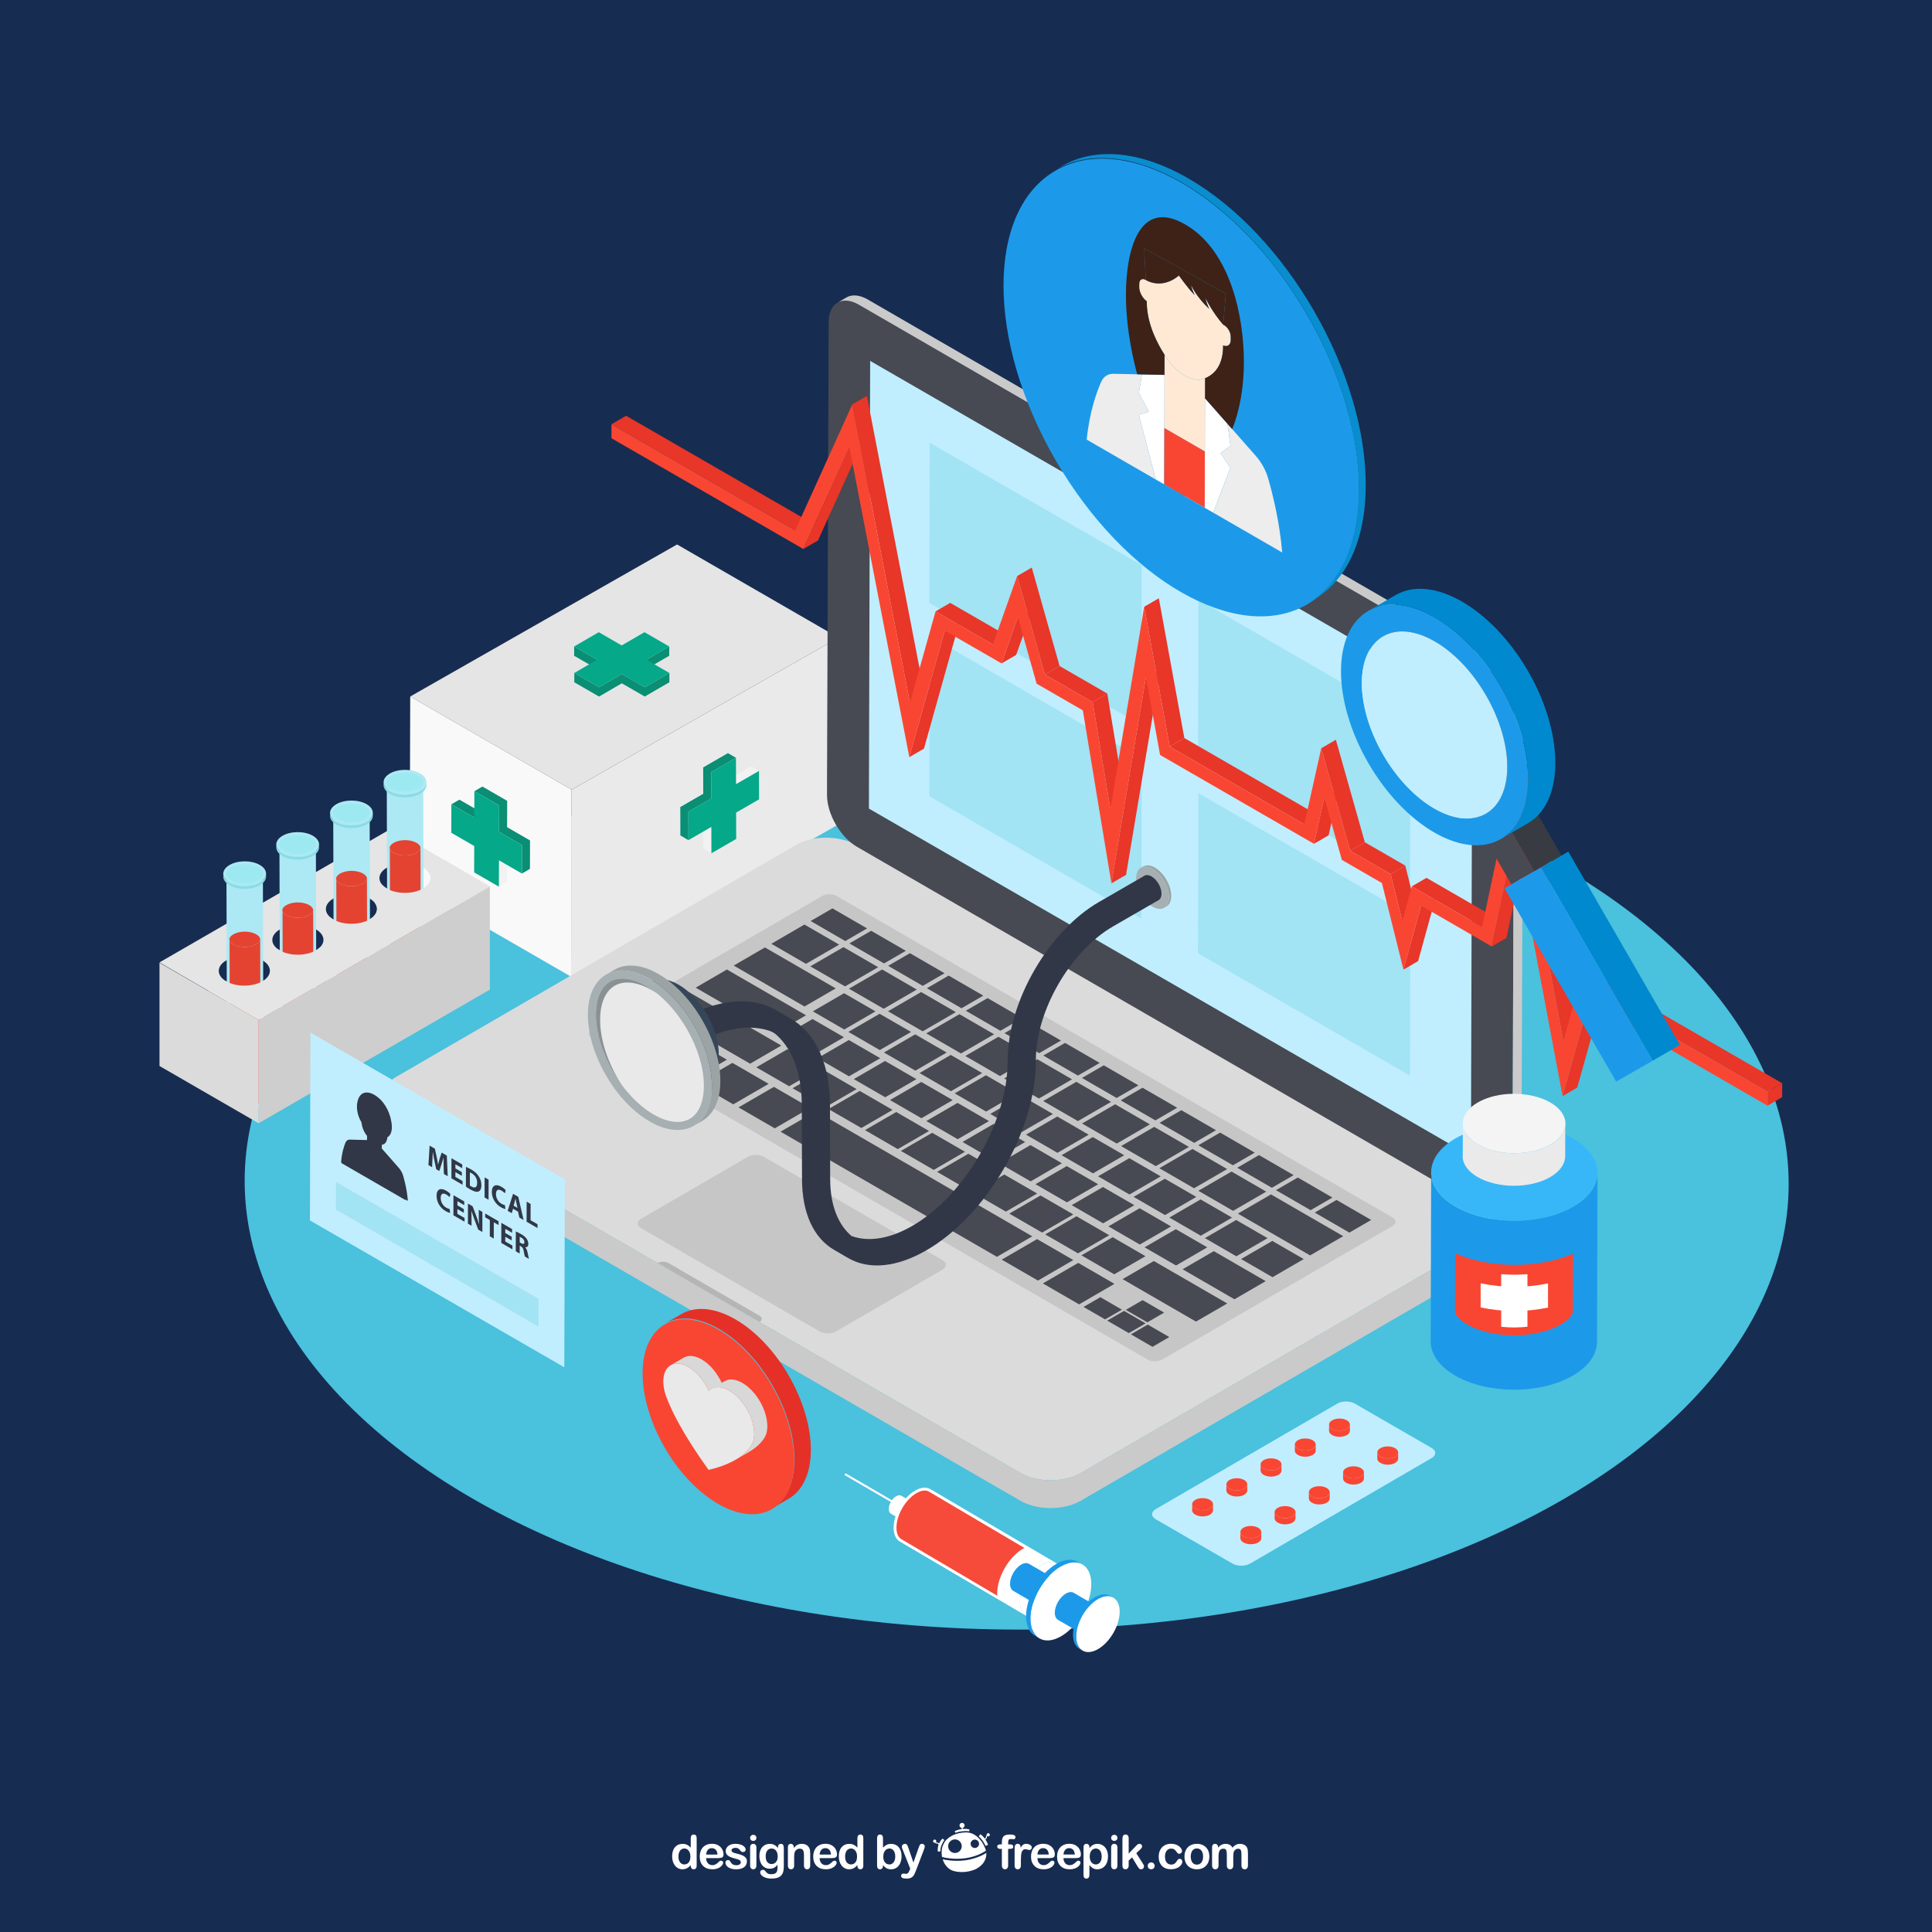 <?xml version="1.0" encoding="utf-8"?>
<!-- Generator: Adobe Illustrator 27.5.0, SVG Export Plug-In . SVG Version: 6.00 Build 0)  -->
<svg version="1.1" xmlns="http://www.w3.org/2000/svg" xmlns:xlink="http://www.w3.org/1999/xlink" x="0px" y="0px"
	 viewBox="0 0 500 500" style="enable-background:new 0 0 500 500;" xml:space="preserve">
<g id="BACKGROUND">
	<rect style="fill:#172C51;" width="500" height="500"/>
</g>
<g id="OBJECTS">
	<g>
		<g>
			
				<ellipse transform="matrix(0.003 -1 1 0.003 -43.637 568.159)" style="fill:#4AC1DD;" cx="263.067" cy="305.96" rx="115.726" ry="199.794"/>
		</g>
		<g>
			<g>
				<polygon style="fill:#E5E5E5;" points="217,165.027 147.94,204.374 106.162,180.253 175.222,140.906 				"/>
			</g>
			<g>
				<polygon style="fill:#EAEAEA;" points="217,165.027 216.863,213.426 147.802,252.773 147.94,204.374 				"/>
			</g>
			<g>
				<polygon style="fill:#F9F9F9;" points="147.94,204.374 147.802,252.773 106.025,228.653 106.162,180.253 				"/>
			</g>
			<g>
				<g>
					<polygon style="fill:#0A8E74;" points="173.198,167.307 167.299,170.735 167.292,173.141 173.191,169.712 					"/>
					<polygon style="fill:#0A8E74;" points="154.53,170.735 148.593,167.307 148.587,169.712 154.523,173.14 					"/>
					<polygon style="fill:#0A8E74;" points="166.874,177.861 160.936,174.433 155.037,177.861 148.631,174.163 148.624,176.568 
						155.03,180.267 160.929,176.838 166.867,180.266 173.23,176.569 173.237,174.163 					"/>
				</g>
				<g>
					<polygon style="fill:#05A889;" points="173.198,167.307 167.299,170.735 173.237,174.163 166.873,177.861 160.936,174.433 
						155.037,177.861 148.631,174.163 154.53,170.735 148.593,167.307 154.957,163.609 160.893,167.037 166.792,163.609 					"/>
				</g>
			</g>
			<g>
				<g>
					<polygon style="fill:#F2F2F2;" points="182.021,212.79 182.04,219.613 184.12,220.821 184.1,213.999 					"/>
					<polygon style="fill:#F2F2F2;" points="194.343,198.304 188.406,201.732 190.485,202.94 196.422,199.513 					"/>
					<polygon style="fill:#0A8E74;" points="184.08,206.639 184.06,199.816 190.466,196.117 188.386,194.909 181.981,198.607 
						182,205.43 176.062,208.858 176.083,216.218 178.163,217.427 178.142,210.067 					"/>
				</g>
				<g>
					<polygon style="fill:#05A889;" points="190.466,196.117 190.485,202.94 196.422,199.513 196.443,206.872 190.506,210.3 
						190.525,217.123 184.12,220.821 184.1,213.999 178.163,217.427 178.142,210.067 184.079,206.639 184.06,199.816 					"/>
				</g>
			</g>
			<g>
				<g>
					<polygon style="fill:#F2F2F2;" points="131.214,221.438 131.195,228.261 129.115,229.469 129.134,222.646 					"/>
					<polygon style="fill:#0A8E74;" points="118.892,206.952 124.829,210.38 122.75,211.588 116.813,208.161 					"/>
					<polygon style="fill:#0A8E74;" points="129.155,215.287 129.175,208.464 122.769,204.766 124.848,203.557 131.254,207.255 
						131.235,214.078 137.173,217.507 137.152,224.866 135.072,226.075 135.093,218.715 					"/>
				</g>
				<g>
					<polygon style="fill:#05A889;" points="122.769,204.766 122.75,211.588 116.813,208.161 116.792,215.52 122.729,218.948 
						122.709,225.771 129.115,229.469 129.134,222.646 135.072,226.075 135.093,218.715 129.155,215.287 129.175,208.464 					"/>
				</g>
			</g>
		</g>
		<g>
			<g>
				<path style="fill:#DBDBDB;" d="M383.227,312.168l-161.663-93.513c-4.296-2.48-11.241-2.487-15.521-0.006l-103.597,60.094
					c-4.269,2.482-4.257,6.503,0.033,8.988l83.321,48.188l0.245,0.142l10.525,6.087l0,0l67.585,39.089
					c4.291,2.483,11.234,2.491,15.509,0.014l103.602-60.098C387.542,318.675,387.524,314.649,383.227,312.168z"/>
				<path style="fill:#C6C6C6;" d="M360.368,315.075l-23.433-13.557l-92.623-53.571l-27.761-16.06c-1.049-0.606-2.741-0.606-3.784,0
					l-59.615,34.577c-1.042,0.606-1.037,1.585,0.013,2.191l20.416,11.813l101.063,58.452l22.36,12.929
					c1.039,0.6,2.723,0.598,3.767-0.002l59.611-34.58C361.424,316.66,361.417,315.681,360.368,315.075z"/>
				<path style="fill:#C6C6C6;" d="M243.923,326.127l-45.967-26.587l-0.206-0.118c-1.191-0.689-3.088-0.693-4.248-0.018l-27.58,16
					c-0.567,0.332-0.877,0.763-0.874,1.226c0.003,0.463,0.323,0.898,1.101,1.348l45.972,26.596c1.167,0.673,3.07,0.673,4.23,0
					l27.58-16.001c0.562-0.326,0.877-0.761,0.874-1.224C244.802,326.886,244.488,326.455,243.923,326.127z"/>
				<g>
					<polygon style="fill:#474A52;" points="228.787,249.341 234.425,246.071 225.455,240.886 219.816,244.156 					"/>
					<polygon style="fill:#474A52;" points="209.715,250.088 218.692,255.283 227.265,250.308 218.288,245.112 					"/>
					<polygon style="fill:#474A52;" points="219.563,267.053 227.685,271.757 235.778,267.067 227.643,262.365 					"/>
					<polygon style="fill:#474A52;" points="288.981,284.157 294.62,280.887 285.654,275.704 280.016,278.974 					"/>
					<polygon style="fill:#474A52;" points="265.535,293.644 273.663,298.35 281.749,293.657 273.616,288.955 					"/>
					<polygon style="fill:#474A52;" points="319.087,301.573 324.725,298.301 315.768,293.116 310.122,296.39 					"/>
					<polygon style="fill:#474A52;" points="329.158,307.395 334.798,304.125 325.827,298.938 320.195,302.212 					"/>
					<polygon style="fill:#474A52;" points="303.067,317.396 294.934,312.694 286.854,317.382 294.98,322.082 					"/>
					<polygon style="fill:#474A52;" points="247.07,282.968 255.203,287.672 263.289,282.98 255.156,278.276 					"/>
					<polygon style="fill:#474A52;" points="211.154,287.57 202.002,292.88 257.999,325.266 267.146,319.958 					"/>
					<polygon style="fill:#474A52;" points="238.805,255.14 244.45,251.868 235.486,246.685 229.847,249.955 					"/>
					<polygon style="fill:#474A52;" points="268.929,272.56 274.569,269.289 265.604,264.107 259.965,267.377 					"/>
					<polygon style="fill:#474A52;" points="168.005,262.61 158.846,267.918 168.23,273.342 177.382,268.038 					"/>
					<polygon style="fill:#474A52;" points="202.212,270.59 178.17,256.684 170.083,261.376 194.125,275.282 					"/>
					<polygon style="fill:#474A52;" points="228.77,272.383 236.902,277.085 244.99,272.393 236.856,267.69 					"/>
					<polygon style="fill:#474A52;" points="219.716,278.552 227.808,273.864 219.675,269.16 211.593,273.85 					"/>
					<polygon style="fill:#474A52;" points="237.976,277.705 246.103,282.405 254.183,277.715 246.056,273.017 					"/>
					<polygon style="fill:#474A52;" points="237.173,279.284 229.04,274.582 220.959,279.27 229.093,283.973 					"/>
					<polygon style="fill:#474A52;" points="259.885,279.106 268.866,284.3 277.433,279.327 268.457,274.131 					"/>
					<polygon style="fill:#474A52;" points="221.691,281.856 213.197,276.946 205.117,281.636 213.604,286.55 					"/>
					<polygon style="fill:#474A52;" points="230.992,287.241 222.504,282.327 214.417,287.019 222.911,291.929 					"/>
					<polygon style="fill:#474A52;" points="255.94,290.138 247.811,285.432 239.725,290.126 247.854,294.825 					"/>
					<polygon style="fill:#474A52;" points="280.036,290.762 289.013,295.956 297.585,290.983 288.608,285.787 					"/>
					<polygon style="fill:#474A52;" points="300.392,304.441 292.258,299.738 284.178,304.427 292.306,309.133 					"/>
					<polygon style="fill:#474A52;" points="293.372,309.749 301.506,314.453 309.593,309.759 301.46,305.057 					"/>
					<polygon style="fill:#474A52;" points="293.568,311.903 285.444,307.201 277.352,311.889 285.486,316.593 					"/>
					<polygon style="fill:#474A52;" points="328.046,320.434 319.913,315.732 311.831,320.421 319.959,325.127 					"/>
					<polygon style="fill:#474A52;" points="296.448,325.099 287.961,320.185 279.875,324.877 288.356,329.788 					"/>
					<polygon style="fill:#474A52;" points="268.395,320.679 259.249,325.988 268.621,331.412 277.773,326.1 					"/>
					<polygon style="fill:#474A52;" points="306.05,328.485 319.475,336.251 327.556,331.561 314.13,323.797 					"/>
					<polygon style="fill:#474A52;" points="279.045,326.835 269.894,332.147 279.271,337.568 288.418,332.259 					"/>
					<polygon style="fill:#474A52;" points="301.277,339.698 295.702,336.471 291.346,338.996 296.927,342.225 					"/>
					<polygon style="fill:#474A52;" points="290.901,339.255 286.55,341.777 292.132,345.006 296.482,342.486 					"/>
					<polygon style="fill:#474A52;" points="224.4,240.27 215.435,235.087 209.796,238.358 218.755,243.544 					"/>
					<polygon style="fill:#474A52;" points="217.168,244.466 208.186,239.274 199.614,244.249 208.589,249.437 					"/>
					<polygon style="fill:#474A52;" points="216.286,255.793 197.968,245.198 189.887,249.886 208.2,260.479 					"/>
					<polygon style="fill:#474A52;" points="248.837,260.939 254.477,257.668 245.511,252.486 239.873,255.756 					"/>
					<polygon style="fill:#474A52;" points="219.711,255.872 228.694,261.064 237.266,256.097 228.291,250.9 					"/>
					<polygon style="fill:#474A52;" points="218.49,266.435 226.571,261.745 218.449,257.043 210.362,261.735 					"/>
					<polygon style="fill:#474A52;" points="258.905,266.765 264.548,263.491 255.585,258.308 249.946,261.578 					"/>
					<polygon style="fill:#474A52;" points="229.819,261.715 238.79,266.908 247.368,261.935 238.387,256.742 					"/>
					<polygon style="fill:#474A52;" points="208.6,262.753 188.124,250.912 180.038,255.605 200.514,267.445 					"/>
					<polygon style="fill:#474A52;" points="239.722,267.445 248.704,272.638 257.271,267.667 248.3,262.474 					"/>
					<polygon style="fill:#474A52;" points="202.199,268.418 210.333,273.122 218.413,268.432 210.286,263.726 					"/>
					<polygon style="fill:#474A52;" points="278.955,278.36 284.6,275.088 275.636,269.905 269.996,273.176 					"/>
					<polygon style="fill:#474A52;" points="249.823,273.291 258.801,278.482 267.379,273.509 258.397,268.316 					"/>
					<polygon style="fill:#474A52;" points="178.743,268.824 169.586,274.133 178.962,279.553 188.121,274.245 					"/>
					<polygon style="fill:#474A52;" points="204.233,281.124 212.319,276.44 203.826,271.522 195.74,276.214 					"/>
					<polygon style="fill:#474A52;" points="189.541,275.072 180.395,280.379 189.766,285.805 198.925,280.495 					"/>
					<polygon style="fill:#474A52;" points="246.55,284.704 238.418,280.002 230.331,284.694 238.464,289.397 					"/>
					<polygon style="fill:#474A52;" points="299.007,289.96 304.651,286.684 295.686,281.503 290.042,284.775 					"/>
					<polygon style="fill:#474A52;" points="269.986,284.945 278.963,290.142 287.535,285.167 278.559,279.977 					"/>
					<polygon style="fill:#474A52;" points="200.286,281.281 191.128,286.589 200.51,292.013 209.657,286.705 					"/>
					<polygon style="fill:#474A52;" points="256.27,288.288 264.403,292.99 272.486,288.3 264.357,283.596 					"/>
					<polygon style="fill:#474A52;" points="309.061,295.77 314.701,292.5 305.73,287.315 300.096,290.587 					"/>
					<polygon style="fill:#474A52;" points="240.434,292.698 231.945,287.79 223.86,292.476 232.347,297.39 					"/>
					<polygon style="fill:#474A52;" points="265.311,295.556 257.177,290.852 249.096,295.543 257.225,300.249 					"/>
					<polygon style="fill:#474A52;" points="290.133,296.604 299.114,301.796 307.686,296.822 298.71,291.633 					"/>
					<polygon style="fill:#474A52;" points="249.733,298.073 241.246,293.167 233.154,297.857 241.647,302.767 					"/>
					<polygon style="fill:#474A52;" points="274.73,298.966 282.864,303.668 290.951,298.975 282.816,294.273 					"/>
					<polygon style="fill:#474A52;" points="274.812,301.049 266.685,296.349 258.599,301.041 266.725,305.739 					"/>
					<polygon style="fill:#474A52;" points="308.612,297.357 300.039,302.33 309.016,307.526 317.588,302.554 					"/>
					<polygon style="fill:#474A52;" points="259.105,303.499 250.619,298.591 242.526,303.281 251.013,308.187 					"/>
					<polygon style="fill:#474A52;" points="284.201,306.483 276.068,301.781 267.986,306.469 276.12,311.171 					"/>
					<polygon style="fill:#474A52;" points="339.184,313.196 344.824,309.926 335.865,304.741 330.22,308.013 					"/>
					<polygon style="fill:#474A52;" points="318.714,303.201 310.136,308.174 319.118,313.366 327.697,308.393 					"/>
					<polygon style="fill:#474A52;" points="268.412,308.878 259.919,303.968 251.833,308.66 260.318,313.566 					"/>
					<polygon style="fill:#474A52;" points="345.891,310.542 340.252,313.812 349.211,318.998 354.855,315.724 					"/>
					<polygon style="fill:#474A52;" points="277.776,314.298 269.284,309.388 261.204,314.078 269.69,318.99 					"/>
					<polygon style="fill:#474A52;" points="318.846,315.116 310.712,310.412 302.632,315.102 310.765,319.805 					"/>
					<polygon style="fill:#474A52;" points="287.077,319.675 278.59,314.769 270.498,319.457 278.99,324.367 					"/>
					<polygon style="fill:#474A52;" points="320.361,314.084 339.051,324.895 347.624,319.92 328.929,309.113 					"/>
					<polygon style="fill:#474A52;" points="312.439,322.812 304.305,318.11 296.218,322.802 304.353,327.504 					"/>
					<polygon style="fill:#474A52;" points="321.192,325.837 329.319,330.537 337.405,325.852 329.272,321.148 					"/>
					<polygon style="fill:#474A52;" points="284.771,335.71 280.415,338.235 286.001,341.461 290.352,338.939 					"/>
					<polygon style="fill:#474A52;" points="290.519,331.037 309.516,342.025 317.608,337.336 298.612,326.349 					"/>
					<polygon style="fill:#474A52;" points="292.673,345.326 298.262,348.559 302.612,346.03 297.03,342.801 					"/>
				</g>
				<path style="fill:#474A52;" d="M391.844,185.9c0.02-4.934-3.452-10.955-7.748-13.435L222.279,78.872
					c-4.296-2.487-7.797-0.499-7.817,4.435l-0.433,119.656c0,0.146,0.003,0.293,0.008,0.441l-0.008,2.304
					c-0.014,4.937,3.452,10.955,7.749,13.442l161.815,93.594c4.296,2.482,7.798,0.5,7.817-4.435l0.434-119.662
					c0.001-0.153-0.002-0.308-0.008-0.463L391.844,185.9z"/>
				<polygon style="fill:#C0EEFF;" points="380.995,183.347 225.196,93.397 224.878,205.523 224.889,205.529 224.878,209.268 
					380.678,299.219 380.995,187.093 380.984,187.087 				"/>
				<path style="fill:#474A52;" d="M305.626,132.285l-4.573-2.64c-0.724-0.418-1.315-0.081-1.319,0.758
					c-0.001,0.833,0.586,1.851,1.311,2.269l4.574,2.64c0.731,0.422,1.321,0.085,1.325-0.748
					C306.946,133.725,306.358,132.707,305.626,132.285z"/>
				<path style="fill:#CACACA;" d="M394.167,184.554c0.02-4.935-3.453-10.955-7.75-13.436L224.602,77.524
					c-2.165-1.253-4.128-1.37-5.545-0.547c-0.664,0.385-1.328,0.771-1.992,1.157l0.009,0.016c1.383-0.624,3.208-0.436,5.204,0.72
					l161.817,93.594c4.296,2.48,7.767,8.501,7.748,13.435l-0.008,2.282c0.006,0.155,0.009,0.31,0.008,0.463l-0.434,119.662
					c-0.01,2.588-0.979,4.362-2.517,5.108l0.02,0.006c0.849-0.494,1.701-0.989,2.55-1.483c1.395-0.81,2.261-2.53,2.27-4.979
					l0.435-119.661c0.001-0.154-0.002-0.309-0.008-0.465L394.167,184.554z"/>
				<g>
					<path style="fill:#B5B5B5;" d="M173.002,326.88l23.557,13.628c0.785,0.453,0.795,1.183,0.01,1.64l-10.525-6.087l-15.868-9.179
						C170.952,326.433,172.218,326.427,173.002,326.88z"/>
				</g>
				<path style="fill:#CACACA;" d="M384.651,320.171c-0.002,0.001-0.004,0.003-0.005,0.005c-0.097,0.085-0.198,0.169-0.303,0.251
					c-0.015,0.012-0.031,0.023-0.047,0.035c-0.093,0.072-0.188,0.144-0.287,0.214c-0.035,0.025-0.073,0.049-0.109,0.074
					c-0.082,0.056-0.164,0.113-0.25,0.168c-0.124,0.079-0.252,0.158-0.384,0.234L279.663,381.25
					c-4.275,2.478-11.218,2.47-15.509-0.014l-67.585-39.089l0,0l-10.525-6.087l-0.245-0.142l-3.52-2.036l-0.002,0l-79.799-46.152
					c-2.119-1.227-3.192-2.829-3.223-4.435h-0.008c-0.006,2.366-0.013,4.734-0.02,7.099c-0.004,1.634,1.071,3.27,3.226,4.52
					l83.566,48.33l0,0v0l10.524,6.087l67.585,39.088c0.258,0.149,0.528,0.288,0.804,0.422c0.101,0.047,0.208,0.088,0.31,0.133
					c0.159,0.071,0.315,0.145,0.479,0.208c0.016,0.008,0.033,0.012,0.049,0.018c0.383,0.149,0.776,0.281,1.18,0.398
					c0.035,0.012,0.068,0.026,0.103,0.035c0.094,0.027,0.192,0.045,0.286,0.071c0.222,0.059,0.444,0.114,0.671,0.165
					c0.063,0.014,0.124,0.031,0.187,0.045c0.087,0.018,0.178,0.029,0.266,0.047c0.193,0.035,0.386,0.071,0.582,0.102
					c0.081,0.012,0.16,0.029,0.24,0.041c0.082,0.012,0.167,0.016,0.248,0.027c0.185,0.024,0.369,0.043,0.554,0.061
					c0.088,0.01,0.177,0.023,0.265,0.029c0.077,0.008,0.153,0.008,0.23,0.014c0.191,0.014,0.382,0.022,0.575,0.03
					c0.092,0.004,0.183,0.012,0.276,0.016c0.068,0.002,0.136-0.002,0.205-0.002c0.212,0.004,0.422,0.002,0.634-0.004
					c0.095,0,0.19,0.004,0.284,0c0.053-0.002,0.104-0.008,0.156-0.012c0.267-0.01,0.533-0.029,0.797-0.051
					c0.086-0.008,0.177-0.01,0.264-0.018c0.025-0.004,0.05-0.008,0.076-0.012c0.422-0.043,0.839-0.1,1.251-0.175
					c0.023-0.002,0.047-0.004,0.069-0.008c0.122-0.022,0.24-0.053,0.361-0.079c0.198-0.039,0.396-0.078,0.59-0.126
					c0.145-0.033,0.286-0.076,0.428-0.114c0.194-0.053,0.388-0.106,0.578-0.165c0.04-0.014,0.081-0.022,0.12-0.035
					c0.064-0.021,0.121-0.047,0.183-0.069c0.296-0.102,0.586-0.21,0.868-0.33c0.103-0.043,0.207-0.084,0.309-0.132
					c0.357-0.159,0.704-0.329,1.032-0.52l103.602-60.098c0.049-0.029,0.097-0.057,0.143-0.086c0.098-0.057,0.181-0.122,0.273-0.181
					c0.137-0.088,0.277-0.176,0.404-0.269c0.104-0.077,0.198-0.155,0.296-0.234c0.12-0.096,0.24-0.19,0.349-0.288
					c0.022-0.02,0.047-0.037,0.068-0.057c0.04-0.037,0.07-0.079,0.109-0.116c0.171-0.167,0.329-0.335,0.472-0.508
					c0.029-0.035,0.07-0.071,0.098-0.106c0.028-0.035,0.046-0.073,0.072-0.108c0.095-0.125,0.178-0.253,0.259-0.383
					c0.033-0.055,0.08-0.108,0.112-0.165c0.015-0.027,0.024-0.057,0.039-0.084c0.059-0.11,0.108-0.222,0.156-0.333
					c0.03-0.069,0.07-0.135,0.095-0.204c0.008-0.024,0.012-0.045,0.02-0.069c0.038-0.106,0.065-0.214,0.092-0.32
					c0.02-0.076,0.051-0.153,0.067-0.229c0.004-0.022,0.003-0.041,0.007-0.063c0.02-0.106,0.026-0.216,0.036-0.324
					c0.008-0.081,0.026-0.161,0.028-0.243c0.001-0.031,0.001-0.063,0.001-0.096c0.007-2.354,0.014-4.707,0.02-7.061
					C386.414,317.985,385.814,319.154,384.651,320.171z"/>
			</g>
			<g>
				<polygon style="fill:#A2E3F4;" points="295.467,146.248 295.35,187.67 240.506,156.006 240.623,114.584 				"/>
			</g>
			<g>
				<polygon style="fill:#A2E3F4;" points="295.467,196.311 295.35,237.733 240.506,206.069 240.623,164.647 				"/>
			</g>
			<g>
				<polygon style="fill:#A2E3F4;" points="365.003,186.881 364.885,228.303 310.041,196.639 310.159,155.217 				"/>
			</g>
			<g>
				<polygon style="fill:#A2E3F4;" points="365.003,236.943 364.885,278.366 310.041,246.702 310.159,205.279 				"/>
			</g>
		</g>
		<g>
			<g>
				<polygon style="fill:#E83628;" points="158.249,109.8 162.038,107.598 209.596,135.056 205.807,137.258 				"/>
			</g>
			<g>
				<polygon style="fill:#E83628;" points="244.507,163.214 248.295,161.012 239.119,193.75 235.33,195.952 				"/>
			</g>
			<g>
				<polygon style="fill:#E83628;" points="219.83,115.738 223.619,113.536 211.692,139.878 207.903,142.08 				"/>
			</g>
			<g>
				<polygon style="fill:#E83628;" points="220.568,104.66 224.357,102.458 239.279,179.688 235.49,181.889 				"/>
			</g>
			<g>
				<polygon style="fill:#E83628;" points="242.123,158.224 245.912,156.022 260.738,164.582 256.949,166.784 				"/>
			</g>
			<g>
				<polygon style="fill:#E83628;" points="263.431,159.771 267.22,157.569 262.985,169.492 259.196,171.694 				"/>
			</g>
			<g>
				<polygon style="fill:#E83628;" points="263.232,149.089 267.021,146.887 274.223,172.368 270.434,174.57 				"/>
			</g>
			<g>
				<polygon style="fill:#E83628;" points="282.785,181.701 286.574,179.499 291.146,207.171 287.357,209.373 				"/>
			</g>
			<g>
				<polygon style="fill:#E83628;" points="270.434,174.57 274.223,172.368 286.574,179.499 282.785,181.701 				"/>
			</g>
			<g>
				<polygon style="fill:#E83628;" points="296.559,175.265 300.348,173.063 291.421,226.406 287.632,228.608 				"/>
			</g>
			<g>
				<polygon style="fill:#E83628;" points="296.119,157.03 299.908,154.828 306.51,191.009 302.721,193.211 				"/>
			</g>
			<g>
				<polygon style="fill:#E83628;" points="302.721,193.211 306.51,191.009 341.341,211.118 337.552,213.32 				"/>
			</g>
			<g>
				<polygon style="fill:#E83628;" points="342.72,206.42 346.509,204.218 343.845,216.177 340.056,218.379 				"/>
			</g>
			<g>
				<polygon style="fill:#E83628;" points="349.43,220.178 353.219,217.976 363.691,224.023 359.902,226.224 				"/>
			</g>
			<g>
				<polygon style="fill:#E83628;" points="359.902,226.224 363.691,224.023 366.708,236.141 362.919,238.342 				"/>
			</g>
			<g>
				<polygon style="fill:#E83628;" points="341.934,193.654 345.723,191.452 353.219,217.976 349.43,220.178 				"/>
			</g>
			<g>
				<polygon style="fill:#E83628;" points="367.78,234.385 371.569,232.183 367.008,248.734 363.219,250.936 				"/>
			</g>
			<g>
				<polygon style="fill:#E83628;" points="365.386,229.39 369.175,227.188 387.339,237.676 383.55,239.878 				"/>
			</g>
			<g>
				<polygon style="fill:#E83628;" points="411.18,259.442 414.969,257.24 408.184,281.469 404.395,283.671 				"/>
			</g>
			<g>
				<polygon style="fill:#E83628;" points="391.943,217.4 395.732,215.199 389.864,242.746 386.075,244.948 				"/>
			</g>
			<g>
				<polygon style="fill:#E83628;" points="391.782,201.217 395.571,199.015 408.389,267.229 404.6,269.431 				"/>
			</g>
			<g>
				<polygon style="fill:#E83628;" points="457.444,282.54 461.233,280.338 461.223,283.945 457.434,286.147 				"/>
			</g>
			<g>
				<polygon style="fill:#E83628;" points="408.796,254.453 412.585,252.251 461.233,280.338 457.444,282.54 				"/>
			</g>
			<g>
				<polygon style="fill:#F94632;" points="391.782,201.217 404.6,269.431 408.796,254.453 457.444,282.54 457.434,286.147 
					411.18,259.442 404.395,283.671 391.943,217.4 386.075,244.948 367.78,234.385 363.219,250.936 357.639,228.53 347.278,222.548 
					342.72,206.42 340.056,218.379 300.232,195.387 296.559,175.265 287.632,228.608 280.235,183.841 268.281,176.94 
					263.431,159.771 259.196,171.694 244.507,163.214 235.33,195.952 219.83,115.738 207.903,142.08 158.238,113.407 158.249,109.8 
					205.807,137.258 220.568,104.66 235.49,181.889 242.123,158.224 256.949,166.784 263.232,149.089 270.434,174.57 
					282.785,181.701 287.357,209.373 296.119,157.03 302.721,193.211 337.552,213.32 341.934,193.654 349.43,220.178 
					359.902,226.224 362.919,238.342 365.386,229.39 383.55,239.878 				"/>
			</g>
		</g>
		<g>
			<g>
				<g>
					
						<ellipse transform="matrix(0.865 -0.502 0.502 0.865 -8.915 167.132)" style="fill:#1C9AE9;" cx="305.656" cy="100.108" rx="37.585" ry="64.888"/>
				</g>
				<path style="fill:#098DCE;" d="M307.568,46.19c-12.793-7.386-24.384-8.071-32.754-3.207l-1.762,1.024
					c8.37-4.864,19.961-4.179,32.754,3.207c25.424,14.678,45.965,50.259,45.882,79.47c-0.041,14.512-5.165,24.723-13.428,29.525
					l1.762-1.024c8.263-4.802,13.387-15.013,13.428-29.525C353.533,96.449,332.992,60.869,307.568,46.19z"/>
			</g>
			<g>
				<g style="enable-background:new    ;">
					<g>
						<path style="fill:#3E2217;" d="M296.807,72.614v0.002l-0.022-0.013C296.792,72.607,296.799,72.61,296.807,72.614z"/>
					</g>
					<g>
						<path style="fill:#FFE9D4;" d="M305.105,71.302c0.118,0.17,2.368,3.39,4.117,5.09c-0.037-0.067-0.746-1.338-0.95-2.575
							c0.071,0.157,1.419,3.136,4.704,6.151c-0.025-0.04-0.497-0.797-1.037-2.915c0.09,0.187,1.806,3.748,4.615,6.963l0.23,0.127
							c0.953,0.55,1.704,1.826,1.72,2.896l0.014,0.86c0.022,1.354-0.847,1.979-1.979,1.485l-0.001,0.246
							c-0.007,2.571-0.653,4.721-1.861,6.197c-0.771,0.942-1.716,1.63-2.797,2.052c-0.264,0.097-0.533,0.188-0.811,0.26
							c-1.293,0.328-2.851-0.005-4.442-0.924c-1.591-0.919-3.146-2.382-4.431-4.199c-0.279-0.394-0.546-0.795-0.807-1.201
							c-1.077-1.662-2.015-3.438-2.777-5.265c-1.196-2.864-1.827-5.75-1.82-8.322l0.001-0.246c-1.133-0.814-1.995-2.438-1.965-3.762
							l0.018-0.842c0.023-1.037,0.763-1.445,1.667-0.941c0,0.006,0.041,0.033,0.119,0.078c0.041,0.024,0.093,0.053,0.155,0.085
							C297.813,73.138,301.262,74.515,305.105,71.302z"/>
					</g>
					<g>
						<path style="fill:#3E2217;" d="M317.24,76.018l-0.688,7.999c-2.81-3.215-4.525-6.776-4.615-6.963
							c0.541,2.118,1.013,2.876,1.037,2.915c-3.285-3.015-4.633-5.994-4.704-6.151c0.204,1.237,0.913,2.508,0.95,2.575
							c-1.749-1.701-3.998-4.921-4.117-5.09c-3.842,3.212-7.292,1.836-8.298,1.312c-0.084-0.044-0.135-0.073-0.177-0.097
							c-0.078-0.045-0.117-0.071-0.119-0.072l-0.384-8.197L317.24,76.018z"/>
					</g>
				</g>
				<g>
					<polygon style="fill:#FFFFFF;" points="301.372,97.024 301.333,110.759 306.117,113.521 301.333,110.759 301.292,125.311 
						306.44,128.284 299.11,124.09 294.732,107.376 297.299,106.56 294.748,101.674 295.548,96.897 					"/>
				</g>
				<g>
					<polygon style="fill:#F94632;" points="311.825,116.817 311.784,131.369 306.634,128.395 306.44,128.284 301.292,125.311 
						301.333,110.759 306.117,113.521 307.041,114.055 					"/>
				</g>
				<g>
					<path style="fill:#FFE9D4;" d="M311.879,97.874l-0.015,5.207l-0.039,13.736l-4.784-2.762l-0.463-0.267l-0.462-0.266
						l-4.783-2.762l0.039-13.736l0.015-5.2c0.261,0.399,0.528,0.8,0.807,1.194c1.285,1.817,2.84,3.28,4.431,4.199
						c1.591,0.919,3.149,1.252,4.442,0.924C311.346,98.068,311.615,97.977,311.879,97.874z"/>
				</g>
				<g>
					<polygon style="fill:#FFFFFF;" points="311.864,103.081 317.668,109.667 318.44,115.353 315.87,117.282 318.424,121.055 
						313.964,132.666 306.633,128.433 311.784,131.369 311.825,116.817 307.041,114.055 311.825,116.817 					"/>
				</g>
				<g>
					<path style="fill:#EDEDED;" d="M311.864,103.081l7.023,7.969l6.118,6.943c1.449,1.643,2.579,3.696,3.178,5.763
						c1.167,4.028,2.98,11.261,3.651,19.228l-25.298-14.606l-25.298-14.606c0.714-7.168,2.563-12.286,3.75-14.955
						c0.607-1.371,1.746-2.113,3.199-2.081l6.127,0.134l1.233,0.027l-0.8,4.777l2.551,4.886l-2.567,0.816l4.378,16.714l7.331,4.233
						l0.193,0.073l7.33,4.271l4.46-11.611l-2.554-3.773l2.57-1.93l-0.772-5.685L311.864,103.081z"/>
				</g>
				<g>
					<path style="fill:#3E2217;" d="M306.722,58.072c12.032,6.961,15.218,24.497,15.198,35.64
						c-0.018,9.732-2.422,15.922-3.033,17.338l-7.023-7.969l0.015-5.201c1.082-0.422,2.027-1.111,2.797-2.052
						c1.208-1.476,1.854-3.625,1.861-6.197l0.001-0.246c1.132,0.494,2-0.131,1.979-1.485l-0.014-0.86
						c-0.016-1.07-0.767-2.346-1.684-2.876l-0.265-0.147l0.688-7.999l-21.114-11.769l0.384,8.191
						c-0.903-0.504-1.643-0.096-1.667,0.941l-0.018,0.842c-0.029,1.324,0.833,2.948,1.965,3.762l-0.001,0.246
						c-0.007,2.572,0.624,5.458,1.82,8.322c0.762,1.827,1.7,3.603,2.777,5.271l-0.015,5.2l-5.824-0.127l-1.233-0.026
						c-0.597-2.102-2.963-11.052-2.927-20.785C291.431,64.955,294.706,51.149,306.722,58.072z"/>
				</g>
			</g>
		</g>
		<g>
			<g style="enable-background:new    ;">
				<path style="fill:#1C9AE9;" d="M413.433,303.513l-0.124,43.735c-0.009,3.171-2.093,6.337-6.254,8.755
					c-8.379,4.87-22.01,4.872-30.445,0.002c-4.243-2.45-6.362-5.666-6.353-8.877l0.124-43.735c-0.009,3.211,2.11,6.427,6.353,8.877
					c8.434,4.87,22.065,4.867,30.445-0.002C411.34,309.849,413.424,306.683,413.433,303.513z"/>
				<path style="fill:#F94632;" d="M376.586,324.359l-0.043,15.247c0.186,0.807,1.191,2.025,3.192,3.18
					c3.097,1.788,7.513,2.814,12.113,2.814c4.599,0,8.996-1.023,12.066-2.807c2.169-1.26,3.142-2.6,3.145-3.369l0.042-14.966
					c-4.433,1.882-9.678,2.897-15.128,2.897C386.427,327.355,381.084,326.304,376.586,324.359z"/>
				<g>
					<path style="fill:#37B7F7;" d="M407.079,294.635c8.434,4.87,8.475,12.765,0.099,17.632c-8.379,4.87-22.01,4.872-30.445,0.002
						c-8.434-4.87-8.475-12.765-0.096-17.635C385.014,289.768,398.645,289.766,407.079,294.635z"/>
				</g>
				<path style="fill:#FFFFFF;" d="M388.512,329.75v13.615c1.09,0.12,2.208,0.182,3.337,0.182c1.171,0,2.328-0.067,3.454-0.195
					v-13.591c-1.098,0.085-2.209,0.13-3.329,0.13C390.808,329.891,389.653,329.842,388.512,329.75z"/>
				<path style="fill:#FFFFFF;" d="M383.188,338.366c2.799,0.6,5.76,0.919,8.785,0.919c2.98,0,5.895-0.308,8.653-0.892v-6.252
					c-2.758,0.583-5.673,0.892-8.653,0.892c-3.025,0-5.986-0.319-8.785-0.919V338.366z"/>
			</g>
			<g style="enable-background:new    ;">
				<path style="fill:#EAEAEA;" d="M401.284,296.205c-5.171,3.005-13.583,3.007-18.788,0.001c-2.618-1.512-3.926-3.496-3.92-5.478
					l-0.021,9.109c0.265,1.746,1.55,3.452,3.865,4.788c5.205,3.005,13.617,3.004,18.788-0.002c2.568-1.492,3.854-3.446,3.859-5.403
					l0.017-7.729C404.813,293.212,403.55,294.888,401.284,296.205z"/>
				<g>
					<path style="fill:#F4F4F4;" d="M401.223,285.324c5.205,3.005,5.23,7.877,0.061,10.881c-5.171,3.005-13.583,3.007-18.788,0.001
						c-5.205-3.005-5.23-7.878-0.059-10.883C387.606,282.32,396.018,282.319,401.223,285.324z"/>
				</g>
			</g>
		</g>
		<g>
			<path style="fill:#474A52;" d="M391.029,215.053l6.03,10.444l-5.915,3.371l-6.03-10.444c1.127-0.261,2.202-0.674,3.211-1.249
				C389.332,216.601,390.233,215.888,391.029,215.053z"/>
			<polygon style="fill:#383B42;" points="391.029,215.053 398.076,210.958 404.106,221.402 397.058,225.498 			"/>
			<polygon style="fill:#0089CE;" points="398.829,224.488 405.877,220.393 434.761,270.422 427.713,274.517 			"/>
			<polygon style="fill:#1C9AE9;" points="398.829,224.488 427.713,274.517 418.256,279.907 389.372,229.878 391.143,228.868 
				397.058,225.498 			"/>
			<path style="fill:#1C9AE9;" d="M388.435,177.83c-4.712-8.162-10.902-14.456-17.098-18.034
				c-6.197-3.578-12.401-4.439-17.144-1.736c-9.486,5.406-9.536,23.021-0.111,39.345c4.712,8.162,10.901,14.456,17.098,18.034
				c4.879,2.817,9.762,3.95,13.934,2.985c1.127-0.261,2.202-0.674,3.211-1.249c1.008-0.575,1.91-1.287,2.705-2.122
				C397.711,208.038,396.857,192.418,388.435,177.83z M384.521,210.591c-3.686,2.101-8.508,1.431-13.324-1.349
				c-4.816-2.781-9.626-7.672-13.289-14.016c-3.662-6.344-5.484-12.939-5.468-18.473c0.016-5.534,1.868-10.007,5.555-12.107
				c3.686-2.102,8.509-1.433,13.324,1.348c4.816,2.781,9.626,7.673,13.288,14.017c3.662,6.344,5.484,12.938,5.468,18.471
				C390.061,204.016,388.208,208.49,384.521,210.591z"/>
			<path style="fill:#C0EEFF;" d="M371.32,165.994c4.816,2.781,9.626,7.673,13.289,14.017c3.662,6.344,5.484,12.938,5.468,18.472
				c-0.016,5.534-1.868,10.007-5.555,12.109c-3.686,2.101-8.508,1.431-13.324-1.349c-4.816-2.781-9.626-7.672-13.289-14.016
				c-3.662-6.344-5.484-12.939-5.468-18.473c0.016-5.534,1.869-10.007,5.555-12.107C361.682,162.544,366.504,163.214,371.32,165.994
				z"/>
			<path style="fill:#0089CE;" d="M395.483,173.734c-4.712-8.162-10.901-14.456-17.098-18.034
				c-6.197-3.578-12.401-4.439-17.144-1.736l-7.048,4.096c4.743-2.703,10.948-1.842,17.144,1.736
				c6.197,3.578,12.386,9.872,17.098,18.034c8.421,14.588,9.276,30.208,2.593,37.223c-0.773,0.812-1.646,1.507-2.621,2.074
				l7.048-4.096c0.975-0.566,1.848-1.262,2.621-2.074C404.759,203.942,403.905,188.322,395.483,173.734z"/>
		</g>
		<g>
			<path style="fill:#FFFFFF;" d="M231.913,387.235c0.53-0.306,1.01-0.334,1.357-0.133l6.127,3.561
				c-0.347-0.202-0.827-0.173-1.357,0.133c-1.053,0.608-1.904,2.082-1.901,3.292c0.002,0.601,0.214,1.025,0.556,1.223l-6.127-3.561
				c-0.342-0.199-0.555-0.622-0.556-1.223C230.009,389.317,230.86,387.843,231.913,387.235z"/>
			<path style="fill:#FFFFFF;" d="M236.814,385.772c1.548-0.894,2.951-0.977,3.964-0.388l32.704,19.224
				c-1.013-0.589-2.415-0.506-3.964,0.388c-3.077,1.776-5.563,6.083-5.553,9.618c0.005,1.757,0.625,2.993,1.625,3.574
				l-32.704-19.224c-1-0.581-1.62-1.817-1.625-3.574C231.252,391.855,233.737,387.548,236.814,385.772z"/>
			<path style="fill:#F64A3B;" d="M237.186,386.415c0.753-0.435,1.489-0.665,2.128-0.665c0.41,0,0.777,0.093,1.091,0.276
				l24.701,14.574c-0.099,0.052-0.198,0.105-0.298,0.163c-3.729,2.153-6.752,7.388-6.74,11.671c0,0.184,0.008,0.362,0.02,0.536
				l-24.828-14.647c-0.806-0.468-1.252-1.51-1.256-2.934C231.995,392.095,234.319,388.07,237.186,386.415z"/>
			<path style="fill:#FFFFFF;" d="M269.518,404.996c-3.077,1.776-5.563,6.083-5.553,9.618c0.01,3.536,2.512,4.963,5.589,3.186
				c3.077-1.776,5.563-6.083,5.553-9.619C275.097,404.647,272.595,403.22,269.518,404.996z"/>
			<path style="fill:#FFFFFF;" d="M218.778,381.345c0.052-0.03,0.099-0.033,0.133-0.013l14.445,8.395
				c-0.034-0.02-0.081-0.017-0.133,0.013c-0.103,0.06-0.187,0.204-0.187,0.323c0,0.059,0.021,0.1,0.055,0.12l-14.445-8.395
				c-0.033-0.02-0.054-0.061-0.054-0.12C218.591,381.549,218.674,381.404,218.778,381.345z"/>
			<path style="fill:#1C9AE9;" d="M264.264,404.921c0.798-0.461,1.521-0.503,2.043-0.2l9.225,5.361
				c-0.522-0.303-1.245-0.261-2.043,0.2c-1.586,0.916-2.867,3.135-2.862,4.957c0.003,0.905,0.322,1.543,0.838,1.842l-9.225-5.361
				c-0.516-0.3-0.835-0.937-0.838-1.842C261.397,408.056,262.678,405.837,264.264,404.921z"/>
			<g>
				<path style="fill:#1C9AE9;" d="M273.373,404.743c2.181-1.259,4.158-1.376,5.586-0.546l1.18,0.686
					c-1.428-0.83-3.404-0.713-5.586,0.546c-4.336,2.504-7.841,8.573-7.827,13.555c0.007,2.475,0.881,4.216,2.29,5.035l-1.18-0.686
					c-1.409-0.819-2.283-2.56-2.29-5.035C265.533,413.317,269.037,407.247,273.373,404.743z"/>
				<path style="fill:#FFFFFF;" d="M274.553,405.429c-4.336,2.504-7.841,8.573-7.827,13.555c0.014,4.983,3.541,6.991,7.878,4.488
					c4.335-2.503,7.839-8.571,7.825-13.554C282.416,404.936,278.888,402.926,274.553,405.429z"/>
			</g>
			<path style="fill:#1C9AE9;" d="M275.843,412.42c0.798-0.461,1.521-0.503,2.043-0.2l9.225,5.361
				c-0.522-0.303-1.245-0.261-2.043,0.2c-1.586,0.916-2.867,3.135-2.862,4.957c0.003,0.905,0.322,1.542,0.838,1.842l-9.225-5.361
				c-0.516-0.3-0.835-0.937-0.838-1.842C272.976,415.555,274.257,413.336,275.843,412.42z"/>
			<g>
				<path style="fill:#1C9AE9;" d="M283.294,413.384c1.561-0.901,2.975-0.985,3.997-0.391l0.845,0.491
					c-1.022-0.594-2.436-0.51-3.997,0.391c-3.103,1.791-5.61,6.135-5.6,9.699c0.005,1.771,0.63,3.017,1.639,3.603l-0.844-0.491
					c-1.008-0.586-1.634-1.832-1.639-3.603C277.684,419.519,280.191,415.176,283.294,413.384z"/>
				<path style="fill:#FFFFFF;" d="M284.139,413.875c-3.103,1.791-5.61,6.135-5.6,9.699c0.01,3.566,2.534,5.003,5.637,3.211
					c3.102-1.791,5.61-6.133,5.599-9.699C289.765,413.523,287.241,412.084,284.139,413.875z"/>
			</g>
		</g>
		<g>
			<path style="fill:#E5E5E5;" d="M101.126,214.516L41.278,249.07l25.649,14.905l59.848-34.553L101.126,214.516z M67.896,253.96
				c-2.594,1.498-6.781,1.497-9.357,0.001c-2.577-1.497-2.563-3.923,0.03-5.421c2.592-1.496,6.78-1.496,9.357,0.001
				C70.502,250.038,70.488,252.463,67.896,253.96z M81.757,245.957c-2.592,1.497-6.781,1.497-9.356,0.001
				c-2.577-1.497-2.562-3.924,0.03-5.421c2.592-1.497,6.781-1.497,9.358,0C84.365,242.034,84.349,244.46,81.757,245.957z
				 M95.618,237.954c-2.592,1.497-6.78,1.497-9.355,0c-2.577-1.498-2.563-3.923,0.029-5.42c2.594-1.498,6.781-1.498,9.358,0
				C98.226,234.031,98.212,236.457,95.618,237.954z M109.481,229.951c-2.592,1.497-6.781,1.497-9.356,0.001
				c-2.577-1.498-2.562-3.924,0.03-5.421c2.592-1.497,6.781-1.498,9.358,0C112.088,226.028,112.073,228.454,109.481,229.951z"/>
			<g>
				<path style="fill:#ACE9F4;" d="M101.467,204.747c1.835,1.066,4.819,1.066,6.668-0.001c0.929-0.537,1.393-1.241,1.391-1.944
					l0.165,58.08c0.002,0.703-0.462,1.408-1.392,1.944c-1.848,1.067-4.833,1.067-6.668,0.001c-0.912-0.53-1.369-1.224-1.371-1.918
					l-0.165-58.08C100.098,203.523,100.555,204.217,101.467,204.747z"/>
				<path style="fill:#ACE9F4;" d="M101.489,200.884c-1.848,1.067-1.858,2.796-0.022,3.863c1.835,1.066,4.819,1.066,6.668-0.001
					c1.847-1.066,1.856-2.795,0.022-3.861C106.32,199.817,103.336,199.817,101.489,200.884z"/>
				<g>
					<path style="fill:#89DCE5;" d="M100.883,204.711c2.155,1.252,5.66,1.252,7.83-0.001c1.091-0.63,1.636-1.457,1.634-2.283
						l0.002,0.718c0.002,0.826-0.543,1.653-1.634,2.283c-2.17,1.253-5.675,1.253-7.83,0.001c-1.071-0.623-1.607-1.437-1.61-2.252
						l-0.002-0.718C99.276,203.274,99.812,204.089,100.883,204.711z"/>
					<g>
						<path style="fill:#ACE9F4;" d="M100.909,200.174c-2.171,1.253-2.182,3.283-0.026,4.536c2.155,1.252,5.66,1.252,7.83-0.001
							c2.169-1.252,2.18-3.282,0.026-4.534C106.582,198.923,103.077,198.923,100.909,200.174z"/>
						<path style="fill:#9CE9F2;" d="M104.791,204.9c1.349,0,2.609-0.298,3.547-0.839c0.799-0.461,1.258-1.054,1.259-1.627
							c0.001-0.566-0.449-1.153-1.235-1.61c-0.93-0.541-2.186-0.839-3.534-0.839c-1.349,0-2.607,0.298-3.544,0.839
							c-0.8,0.462-1.26,1.055-1.26,1.628c-0.001,0.567,0.45,1.154,1.237,1.611C102.189,204.602,103.443,204.9,104.791,204.9z"/>
					</g>
				</g>
				<path style="fill:#E54331;" d="M104.819,221.411c1.12,0,2.207-0.257,2.982-0.704c0.649-0.375,1.022-0.847,1.022-1.297
					c0.001-0.444-0.365-0.911-1.002-1.282c-0.769-0.447-1.852-0.703-2.972-0.703c-1.119,0-2.205,0.256-2.979,0.703
					c-0.65,0.375-1.023,0.848-1.024,1.297c-0.001,0.444,0.365,0.912,1.004,1.283C102.618,221.155,103.7,221.411,104.819,221.411z"/>
				<path style="fill:#E54331;" d="M101.85,220.709c0.768,0.446,1.85,0.702,2.969,0.702c1.12,0,2.207-0.257,2.982-0.704
					c0.649-0.375,1.022-0.847,1.022-1.296l0.118,41.473c0.001,0.448-0.369,0.919-1.016,1.293c-0.771,0.445-1.851,0.7-2.965,0.7
					c-1.112,0-2.188-0.254-2.951-0.698c-0.633-0.368-0.997-0.831-0.998-1.272l-0.117-41.209
					C101.009,220.055,101.341,220.413,101.85,220.709z"/>
			</g>
			<g>
				<path style="fill:#ACE9F4;" d="M87.608,212.694c1.835,1.066,4.82,1.066,6.668-0.001c0.929-0.536,1.394-1.241,1.392-1.944
					l0.165,58.08c0.002,0.703-0.462,1.408-1.391,1.944c-1.848,1.067-4.833,1.067-6.668,0.001c-0.912-0.53-1.369-1.224-1.371-1.918
					l-0.165-58.08C86.24,211.47,86.696,212.164,87.608,212.694z"/>
				<path style="fill:#ACE9F4;" d="M87.63,208.831c-1.848,1.067-1.858,2.796-0.022,3.863c1.835,1.066,4.82,1.066,6.668-0.001
					c1.847-1.066,1.856-2.795,0.022-3.861C92.462,207.764,89.477,207.764,87.63,208.831z"/>
				<g>
					<path style="fill:#89DCE5;" d="M87.025,212.658c2.155,1.252,5.66,1.252,7.83-0.001c1.091-0.63,1.636-1.457,1.634-2.283
						l0.002,0.718c0.002,0.826-0.543,1.653-1.634,2.283c-2.171,1.253-5.675,1.253-7.83,0.001c-1.071-0.623-1.608-1.437-1.61-2.252
						l-0.002-0.718C85.417,211.221,85.953,212.036,87.025,212.658z"/>
					<g>
						<path style="fill:#ACE9F4;" d="M87.05,208.122c-2.171,1.253-2.182,3.283-0.026,4.536c2.155,1.252,5.66,1.252,7.83-0.001
							c2.169-1.252,2.18-3.282,0.025-4.534C92.724,206.87,89.219,206.87,87.05,208.122z"/>
						<path style="fill:#9CE9F2;" d="M90.933,212.847c1.349,0,2.609-0.298,3.547-0.839c0.799-0.462,1.258-1.054,1.259-1.627
							c0.001-0.566-0.45-1.153-1.235-1.61c-0.931-0.541-2.186-0.839-3.535-0.839c-1.349,0-2.607,0.298-3.544,0.839
							c-0.8,0.462-1.259,1.055-1.26,1.628c-0.001,0.566,0.45,1.154,1.236,1.611C88.331,212.55,89.585,212.847,90.933,212.847z"/>
					</g>
				</g>
				<path style="fill:#E54331;" d="M90.96,229.358c1.12,0,2.207-0.257,2.982-0.704c0.649-0.375,1.022-0.847,1.022-1.297
					c0.001-0.444-0.365-0.911-1.002-1.282c-0.769-0.447-1.852-0.703-2.972-0.703c-1.119,0-2.205,0.256-2.979,0.703
					c-0.65,0.375-1.023,0.848-1.024,1.298c-0.001,0.444,0.365,0.912,1.004,1.283C88.759,229.102,89.841,229.358,90.96,229.358z"/>
				<path style="fill:#E54331;" d="M87.991,228.656c0.768,0.446,1.85,0.702,2.969,0.702c1.12,0,2.207-0.257,2.982-0.704
					c0.649-0.375,1.022-0.847,1.022-1.296l0.118,41.474c0.001,0.448-0.369,0.919-1.016,1.293c-0.771,0.445-1.851,0.7-2.965,0.7
					c-1.112,0-2.188-0.254-2.951-0.698c-0.633-0.368-0.997-0.831-0.998-1.272l-0.117-41.209
					C87.15,228.003,87.482,228.36,87.991,228.656z"/>
			</g>
			<g>
				<path style="fill:#ACE9F4;" d="M73.691,220.863c1.835,1.066,4.819,1.066,6.668-0.001c0.929-0.536,1.394-1.241,1.392-1.944
					l0.165,58.08c0.002,0.703-0.462,1.408-1.391,1.944c-1.848,1.067-4.833,1.067-6.668,0.001c-0.912-0.53-1.369-1.224-1.371-1.918
					l-0.165-58.08C72.323,219.64,72.779,220.333,73.691,220.863z"/>
				<path style="fill:#ACE9F4;" d="M73.713,217c-1.848,1.067-1.858,2.796-0.022,3.863c1.835,1.066,4.819,1.066,6.668-0.001
					c1.847-1.066,1.856-2.795,0.022-3.861C78.545,215.934,75.56,215.934,73.713,217z"/>
				<g>
					<path style="fill:#89DCE5;" d="M73.108,220.828c2.155,1.252,5.66,1.252,7.83-0.001c1.091-0.63,1.636-1.457,1.634-2.283
						l0.002,0.718c0.002,0.826-0.543,1.653-1.634,2.283c-2.171,1.253-5.675,1.253-7.83,0.001c-1.071-0.623-1.607-1.437-1.61-2.252
						l-0.002-0.718C71.5,219.391,72.036,220.205,73.108,220.828z"/>
					<g>
						<path style="fill:#ACE9F4;" d="M73.133,216.291c-2.171,1.253-2.182,3.283-0.026,4.536c2.155,1.252,5.66,1.252,7.83-0.001
							c2.169-1.252,2.18-3.282,0.026-4.534C78.807,215.039,75.302,215.039,73.133,216.291z"/>
						<path style="fill:#9CE9F2;" d="M77.016,221.016c1.349,0,2.609-0.298,3.547-0.839c0.799-0.461,1.258-1.054,1.259-1.627
							c0.001-0.566-0.449-1.153-1.235-1.61c-0.93-0.541-2.186-0.839-3.534-0.839c-1.349,0-2.607,0.298-3.544,0.839
							c-0.8,0.462-1.26,1.055-1.26,1.628c-0.001,0.566,0.45,1.154,1.237,1.611C74.414,220.719,75.668,221.016,77.016,221.016z"/>
					</g>
				</g>
				<path style="fill:#E54331;" d="M77.043,237.527c1.12,0,2.207-0.257,2.982-0.704c0.649-0.375,1.022-0.847,1.022-1.297
					c0.001-0.444-0.365-0.911-1.002-1.282c-0.769-0.447-1.852-0.703-2.972-0.703c-1.119,0-2.205,0.256-2.979,0.703
					c-0.65,0.375-1.023,0.848-1.024,1.297c-0.001,0.444,0.365,0.912,1.004,1.283C74.842,237.272,75.924,237.527,77.043,237.527z"/>
				<path style="fill:#E54331;" d="M74.074,236.825c0.768,0.446,1.85,0.702,2.969,0.702c1.12,0,2.207-0.257,2.982-0.704
					c0.649-0.375,1.022-0.847,1.022-1.296l0.118,41.474c0.001,0.448-0.369,0.919-1.016,1.293c-0.771,0.445-1.851,0.7-2.965,0.7
					c-1.112,0-2.188-0.254-2.951-0.698c-0.633-0.368-0.997-0.831-0.998-1.272l-0.117-41.209
					C73.233,236.172,73.565,236.529,74.074,236.825z"/>
			</g>
			<g>
				<path style="fill:#ACE9F4;" d="M59.977,228.424c1.835,1.066,4.82,1.066,6.668-0.001c0.929-0.536,1.393-1.241,1.392-1.944
					l0.165,58.08c0.002,0.703-0.462,1.408-1.391,1.944c-1.848,1.067-4.833,1.067-6.668,0.001c-0.912-0.53-1.369-1.224-1.371-1.918
					l-0.165-58.08C58.608,227.2,59.065,227.894,59.977,228.424z"/>
				<path style="fill:#ACE9F4;" d="M59.999,224.561c-1.848,1.067-1.858,2.796-0.022,3.863c1.835,1.066,4.82,1.066,6.668-0.001
					c1.847-1.066,1.856-2.795,0.022-3.861C64.83,223.495,61.845,223.495,59.999,224.561z"/>
				<g>
					<path style="fill:#89DCE5;" d="M59.393,228.388c2.154,1.252,5.659,1.252,7.83-0.001c1.091-0.63,1.636-1.457,1.634-2.283
						l0.002,0.718c0.002,0.826-0.543,1.653-1.634,2.283c-2.171,1.253-5.675,1.253-7.83,0.001c-1.071-0.622-1.608-1.437-1.61-2.252
						l-0.002-0.718C57.785,226.951,58.322,227.766,59.393,228.388z"/>
					<g>
						<path style="fill:#ACE9F4;" d="M59.418,223.852c-2.17,1.253-2.182,3.283-0.025,4.536c2.154,1.252,5.659,1.252,7.83-0.001
							c2.169-1.252,2.18-3.282,0.025-4.534C65.092,222.6,61.587,222.6,59.418,223.852z"/>
						<path style="fill:#9CE9F2;" d="M63.301,228.577c1.349,0,2.609-0.298,3.547-0.839c0.799-0.461,1.258-1.054,1.259-1.627
							c0.001-0.566-0.45-1.153-1.235-1.61c-0.93-0.541-2.186-0.839-3.534-0.839c-1.349,0-2.607,0.298-3.544,0.839
							c-0.8,0.462-1.259,1.055-1.26,1.628c-0.001,0.566,0.45,1.154,1.237,1.611C60.699,228.28,61.953,228.577,63.301,228.577z"/>
					</g>
				</g>
				<path style="fill:#E54331;" d="M63.328,245.088c1.12,0,2.207-0.257,2.982-0.704c0.649-0.375,1.022-0.847,1.022-1.297
					c0.001-0.444-0.365-0.911-1.002-1.282c-0.769-0.447-1.852-0.703-2.972-0.703c-1.119,0-2.205,0.256-2.979,0.703
					c-0.65,0.375-1.023,0.848-1.024,1.297c0,0.444,0.365,0.912,1.004,1.283C61.127,244.832,62.209,245.088,63.328,245.088z"/>
				<path style="fill:#E54331;" d="M60.36,244.386c0.768,0.446,1.85,0.702,2.969,0.702c1.12,0,2.207-0.257,2.982-0.704
					c0.649-0.375,1.022-0.847,1.022-1.296l0.118,41.474c0.001,0.448-0.369,0.919-1.016,1.293c-0.771,0.445-1.851,0.7-2.965,0.7
					c-1.112,0-2.188-0.254-2.951-0.698c-0.633-0.368-0.996-0.831-0.998-1.272l-0.117-41.209
					C59.519,243.733,59.85,244.09,60.36,244.386z"/>
			</g>
			<polygon style="fill:#CECECE;" points="126.775,229.422 126.775,256.116 66.926,290.7 66.926,263.975 			"/>
			<polygon style="fill:#DBDBDB;" points="41.278,249.167 66.926,263.975 66.926,290.7 41.278,275.878 			"/>
			<path style="fill:#E5E5E5;" d="M58.299,253.813c0.077,0.05,0.157,0.099,0.24,0.147c2.575,1.497,6.763,1.497,9.357-0.001
				c0.115-0.066,0.223-0.135,0.327-0.205L71,255l0.995-3.653l-2.88-4.106l2.724-1.655c0.171,0.129,0.357,0.254,0.561,0.372
				c2.575,1.497,6.764,1.496,9.357-0.001c0.433-0.25,0.792-0.526,1.081-0.819c0.694,0.15,1.188,0.235,1.188,0.235l1.389-3.263
				l-2.516-3.244l2.508-1.524c0.244,0.217,0.529,0.422,0.856,0.612c2.575,1.497,6.763,1.497,9.355,0
				c1.994-1.151,2.461-2.85,1.402-4.255l3.003-1.883l-1.75-2.292l0.73-0.444c0.294,0.312,0.666,0.606,1.121,0.871
				c2.575,1.497,6.764,1.496,9.357-0.001c2.096-1.21,2.506-3.029,1.225-4.471l4.269-2.915l11.8,6.857l-59.848,34.553l-12.958-7.53
				L58.299,253.813z"/>
		</g>
		<g>
			<path style="fill:#9BA3A5;" d="M298.877,224.533c-1.181-0.682-2.252-0.745-3.025-0.296l-0.581,0.338
				c0.773-0.449,1.843-0.386,3.025,0.296c2.348,1.356,4.245,4.642,4.237,7.34c-0.004,1.34-0.477,2.283-1.24,2.727l0.581-0.338
				c0.763-0.443,1.236-1.386,1.24-2.727C303.122,229.175,301.225,225.889,298.877,224.533z"/>
			<path style="fill:#A6AFB2;" d="M298.296,224.871c2.348,1.356,4.245,4.642,4.237,7.34c-0.008,2.697-1.917,3.786-4.265,2.43
				c-2.348-1.355-4.245-4.642-4.237-7.339C294.039,224.604,295.949,223.516,298.296,224.871z"/>
		</g>
		<path style="fill:#313747;" d="M299.876,232.879l-3.766-6.196l-11.704,6.757c-13.066,7.543-23.659,25.893-23.616,41.04
			c0.045,15.705-11.039,34.902-24.707,42.793c-5.952,3.436-11.427,4.169-15.716,2.605c-3.432-2.909-5.499-7.925-5.518-14.665
			l-0.055-19.239c-0.03-10.701-3.685-18.667-10.291-22.432l-3.634-2.112c-6.606-3.764-15.373-2.877-24.685,2.499l-5.977,3.451
			c-1.009,0.583-1.826,1.998-1.823,3.158c0.002,0.577,0.205,0.982,0.533,1.173l3.634,2.112c-0.021-0.012-0.039-0.027-0.059-0.041
			c0.336,0.234,0.821,0.225,1.36-0.086l5.978-3.451c7.521-4.342,14.645-5.412,20.309-3.104c4.743,3.72,7.341,10.306,7.365,18.834
			l0.055,19.239c0.025,8.731,3.007,15.23,8.397,18.302l3.633,2.112c5.39,3.071,12.543,2.347,20.141-2.04
			c7.597-4.386,14.73-11.91,20.085-21.185c5.355-9.276,8.29-19.191,8.265-28.056c-0.036-12.696,8.923-28.213,19.972-34.592
			l11.704-6.757c0.058-0.033,0.115-0.07,0.171-0.109L299.876,232.879z"/>
		<path style="fill:#313747;" d="M298.02,226.823c1.428,0.825,2.583,2.824,2.578,4.466c-0.005,1.641-1.166,2.303-2.595,1.479
			c-1.428-0.825-2.583-2.824-2.578-4.465C295.43,226.66,296.591,225.998,298.02,226.823z"/>
		<g>
			<path style="fill:#354658;" d="M175.652,254.853c-2.889-1.668-5.506-1.822-7.396-0.724l-1.421,0.826
				c0.006-0.003,0.012-0.007,0.018-0.01c-1.877,1.08-3.041,3.39-3.051,6.678c-0.019,6.596,4.621,14.632,10.361,17.947
				c2.899,1.674,5.525,1.823,7.417,0.712c-0.007,0.004-0.013,0.009-0.02,0.013l1.421-0.826c1.866-1.084,3.023-3.39,3.032-6.667
				C186.032,266.204,181.393,258.168,175.652,254.853z"/>
			<path style="fill:#9BA3A5;" d="M170.436,252.086c-4.458-2.574-8.498-2.813-11.416-1.117l-2.194,1.275
				c2.917-1.695,6.957-1.457,11.416,1.117c8.861,5.116,16.021,17.519,15.992,27.701c-0.014,5.058-1.8,8.617-4.68,10.291l2.194-1.275
				c2.88-1.674,4.666-5.233,4.681-10.291C186.457,269.605,179.297,257.203,170.436,252.086z"/>
			<path style="fill:#A6AFB2;" d="M168.242,253.361c8.861,5.116,16.021,17.519,15.992,27.701
				c-0.029,10.181-7.235,14.289-16.097,9.173c-8.86-5.115-16.021-17.518-15.992-27.699
				C152.174,252.353,159.382,248.246,168.242,253.361z"/>
			<path style="fill:#E9E9E9;" d="M175.337,290.361c-1.852,0-3.983-0.665-6.161-1.923c-3.975-2.295-7.729-6.269-10.57-11.191
				c-2.84-4.92-4.398-10.143-4.385-14.706c0.017-5.827,2.567-9.306,6.824-9.306c1.852,0,3.982,0.665,6.161,1.922
				c3.975,2.295,7.729,6.27,10.571,11.191c2.84,4.92,4.397,10.143,4.384,14.707C182.143,286.883,179.592,290.361,175.337,290.361z"
				/>
			<path style="fill:#8A9193;" d="M159.84,279.049c-2.931-5.076-4.538-10.465-4.524-15.174c0.017-6.012,2.649-9.602,7.041-9.602
				c1.911,0,4.109,0.686,6.357,1.984c0.397,0.229,0.79,0.479,1.182,0.739c-0.88-0.694-1.778-1.312-2.69-1.838
				c-2.178-1.258-4.309-1.922-6.161-1.922c-4.256,0-6.807,3.479-6.824,9.306c-0.013,4.564,1.544,9.786,4.385,14.706
				c0.674,1.168,1.402,2.281,2.17,3.333C160.455,280.08,160.141,279.571,159.84,279.049z"/>
		</g>
		<g>
			<g>
				<polygon style="fill:#C0EEFF;" points="80.344,267.229 146.182,305.24 146.044,353.854 80.207,315.843 				"/>
				<g>
					<polygon style="fill:#C1E1E2;" points="139.357,336.15 139.336,343.268 86.952,313.024 86.972,305.906 					"/>
				</g>
				<g>
					<path style="fill:#F4F4F4;" d="M96.835,283.313c0.127,0.073,0.255,0.154,0.384,0.241c2.537,1.627,4.067,5.043,4.194,7.885
						c0.059,1.342-0.311,2.429-1.135,2.875c-0.141,1.047-0.539,1.891-1.448,1.948c-0.006,0.326-0.007,0.65-0.008,0.977
						c0.265,0.302,0.786,0.895,1.463,1.664c0.496,0.565,1.076,1.224,1.696,1.931c0.311,0.352,0.631,0.717,0.956,1.089
						c0.081,0.091,0.162,0.184,0.245,0.278c0.083,0.096,0.172,0.2,0.253,0.308c0.166,0.215,0.317,0.448,0.451,0.688
						c0.134,0.242,0.25,0.491,0.342,0.741c0.048,0.125,0.087,0.251,0.124,0.374c0.033,0.117,0.068,0.234,0.1,0.352
						c0.128,0.467,0.245,0.924,0.35,1.365c0.208,0.883,0.365,1.697,0.478,2.387c0.113,0.69,0.185,1.259,0.227,1.652
						c0.023,0.197,0.037,0.35,0.047,0.455c0.009,0.105,0.014,0.158,0.014,0.16c0.008,0.069-0.019,0.11-0.059,0.092
						c-0.041-0.023-0.075-0.086-0.084-0.15c-0.016-0.141-0.048-0.41-0.099-0.772c0.033,0.287,0.064,0.579,0.089,0.872l-0.702-0.405
						c0.059,0.036,0.108,0.066,0.15,0.09c0.075,0.045,0.134,0.107,0.134,0.142c0,0.033-0.064,0.026-0.142-0.02l-16.278-9.405
						c-0.158-0.091-0.287-0.223-0.287-0.292c0.003-0.053-0.001-0.082,0-0.108c0.027-0.363,0.123-1.639,0.479-3.041
						c0.087-0.352,0.191-0.711,0.308-1.068c0.06-0.177,0.123-0.354,0.189-0.531c0.035-0.086,0.069-0.173,0.103-0.26l0.055-0.128
						c0.018-0.043,0.039-0.088,0.061-0.13c0.175-0.338,0.46-0.555,0.806-0.62c0.086-0.014,0.176-0.023,0.267-0.022
						c0.086,0,0.173,0.002,0.257,0.005c0.171,0.005,0.339,0.01,0.504,0.015c1.968,0.071,3.135,0.087,3.675,0.086
						c0.001-0.349,0.002-0.697,0.003-1.045c-0.895-1.12-1.314-2.368-1.461-3.551c-0.279-0.464-0.517-0.975-0.691-1.454
						c-0.757-2.076-0.53-4.14,0.247-5.288C93.852,282.569,95.283,282.417,96.835,283.313z"/>
				</g>
				<path style="fill:#313747;" d="M105.551,310.521c-0.009-0.105-0.023-0.258-0.047-0.455c-0.042-0.393-0.114-0.962-0.227-1.652
					c-0.113-0.69-0.269-1.504-0.478-2.387c-0.104-0.441-0.221-0.897-0.35-1.365c-0.032-0.117-0.066-0.235-0.1-0.352
					c-0.036-0.124-0.076-0.25-0.123-0.374c-0.092-0.25-0.208-0.499-0.342-0.741c-0.134-0.241-0.285-0.473-0.451-0.688
					c-0.081-0.108-0.17-0.212-0.253-0.308c-0.083-0.094-0.164-0.187-0.245-0.278c-0.325-0.371-0.646-0.736-0.956-1.089
					c-0.62-0.707-1.2-1.365-1.696-1.931c-0.677-0.77-1.198-1.362-1.463-1.664c0.001-0.326,0.002-0.651,0.003-0.978
					c0.913-0.055,1.312-0.9,1.452-1.947c0.825-0.446,1.194-1.534,1.135-2.875c-0.126-2.841-1.656-6.258-4.194-7.885
					c-0.128-0.087-0.257-0.168-0.383-0.241c-1.552-0.896-2.982-0.743-3.747,0.381c-0.777,1.148-1.004,3.212-0.247,5.288
					c0.175,0.479,0.413,0.99,0.691,1.454c0.147,1.184,0.565,2.432,1.461,3.551c-0.001,0.349-0.002,0.697-0.003,1.046
					c-0.54,0-1.707-0.016-3.675-0.086c-0.165-0.005-0.332-0.01-0.504-0.015c-0.085-0.003-0.171-0.005-0.257-0.005
					c-0.091-0.001-0.181,0.008-0.267,0.022c-0.346,0.065-0.631,0.283-0.806,0.62c-0.022,0.042-0.043,0.087-0.061,0.13l-0.055,0.128
					c-0.034,0.087-0.068,0.174-0.103,0.26c-0.066,0.177-0.129,0.354-0.189,0.53c-0.118,0.356-0.221,0.716-0.309,1.068
					c-0.356,1.402-0.452,2.678-0.479,3.042c-0.002,0.027,0.003,0.055,0.013,0.081c-0.013,0.097,0.116,0.229,0.274,0.32l16.278,9.405
					c0.078,0.045,0.142,0.053,0.142,0.02c0-0.035-0.059-0.096-0.134-0.142c-0.042-0.024-0.091-0.054-0.15-0.09l0.702,0.405
					c-0.025-0.294-0.056-0.585-0.089-0.872c0.05,0.362,0.083,0.63,0.098,0.772c0.009,0.063,0.043,0.126,0.08,0.147
					c0.044,0.02,0.072-0.021,0.064-0.09C105.565,310.678,105.561,310.625,105.551,310.521z"/>
				<g>
					<polygon style="fill:#A2E3F4;" points="86.952,313.024 139.336,343.268 139.356,336.15 86.972,305.906 					"/>
				</g>
			</g>
			<g>
				<path style="fill:#313747;" d="M114.248,301.348c0.176-0.508,0.366-1.139,0.508-1.722l0.021,0.012
					c-0.002,0.756,0.015,1.522,0.034,2.158l0.061,2.029l0.999,0.577l-0.233-5.339l-1.336-0.771l-0.487,1.448
					c-0.15,0.494-0.307,1.09-0.435,1.617l-0.021-0.012c-0.099-0.667-0.238-1.394-0.378-2.077l-0.437-1.99l-1.362-0.786l-0.304,5.029
					l0.947,0.546l0.085-1.927c0.035-0.628,0.059-1.418,0.1-2.097c0.105,0.74,0.258,1.571,0.403,2.264l0.478,2.291l0.798,0.461
					L114.248,301.348z"/>
				<polygon style="fill:#313747;" points="119.71,305.652 117.852,304.579 117.856,303.347 119.521,304.308 119.523,303.352 
					117.858,302.391 117.861,301.311 119.627,302.33 119.63,301.367 116.838,299.755 116.823,304.951 119.707,306.617 				"/>
				<path style="fill:#313747;" d="M123.821,308.372c0.439-0.171,0.755-0.676,0.758-1.67c0.003-0.917-0.291-1.728-0.759-2.398
					c-0.435-0.629-0.991-1.129-1.85-1.625c-0.517-0.299-1.006-0.542-1.383-0.69l-0.014,5.102c0.255,0.186,0.63,0.441,1.16,0.747
					C122.619,308.351,123.344,308.553,123.821,308.372z M121.611,303.422c0.088,0.027,0.235,0.09,0.463,0.221
					c0.88,0.508,1.429,1.396,1.417,2.47c-0.003,1.234-0.601,1.475-1.517,0.947c-0.006-0.003-0.011-0.007-0.017-0.01
					c-0.128-0.074-0.268-0.155-0.356-0.229L121.611,303.422z"/>
				<polygon style="fill:#313747;" points="126.45,305.305 125.424,304.712 125.409,309.908 126.435,310.501 				"/>
				<path style="fill:#313747;" d="M130.658,311.874c-0.203-0.025-0.545-0.145-0.853-0.323c-0.913-0.527-1.447-1.492-1.445-2.533
					c0.003-1.155,0.635-1.355,1.448-0.885c0.362,0.209,0.649,0.469,0.858,0.688l0.21-0.812c-0.182-0.213-0.584-0.568-1.113-0.874
					c-1.368-0.79-2.472-0.439-2.477,1.333c-0.004,1.48,0.799,3.064,2.361,3.966c0.551,0.318,0.972,0.446,1.161,0.446
					L130.658,311.874z"/>
				<path style="fill:#313747;" d="M134.411,315.106l1.1,0.635l-1.387-6.005l-1.342-0.775l-1.397,4.398l1.06,0.612l0.326-1.147
					l1.295,0.747L134.411,315.106z M132.92,312.028l0.271-0.948c0.076-0.256,0.144-0.611,0.212-0.881l0.013,0.007
					c0.066,0.347,0.146,0.779,0.226,1.133l0.279,1.265L132.92,312.028z"/>
				<polygon style="fill:#313747;" points="137.311,315.792 137.323,311.582 136.297,310.99 136.282,316.186 139.106,317.816 
					139.108,316.829 				"/>
				<path style="fill:#313747;" d="M115.502,309.136c0.362,0.209,0.651,0.468,0.858,0.688l0.21-0.814
					c-0.18-0.21-0.582-0.567-1.112-0.873c-1.369-0.791-2.472-0.439-2.477,1.335c-0.004,1.48,0.797,3.061,2.361,3.965
					c0.549,0.317,0.972,0.446,1.161,0.448l-0.152-1.008c-0.201-0.023-0.543-0.143-0.853-0.322c-0.911-0.526-1.448-1.492-1.444-2.533
					C114.057,308.866,114.689,308.667,115.502,309.136z"/>
				<polygon style="fill:#313747;" points="118.374,312.91 120.037,313.871 120.04,312.915 118.376,311.955 118.38,310.875 
					120.143,311.893 120.146,310.93 117.356,309.319 117.341,314.515 120.225,316.18 120.228,315.216 118.37,314.143 				"/>
				<path style="fill:#313747;" d="M123.904,314.621c-0.002,0.778,0.017,1.492,0.082,2.217l-0.019-0.011
					c-0.201-0.704-0.467-1.506-0.734-2.208l-0.933-2.446l-1.194-0.689l-0.015,5.196l0.939,0.542l0.004-1.566
					c0.002-0.847-0.008-1.587-0.034-2.288l0.019,0.002c0.22,0.737,0.514,1.579,0.78,2.289l0.96,2.562l1.074,0.62l0.015-5.196
					l-0.94-0.543L123.904,314.621z"/>
				<polygon style="fill:#313747;" points="125.556,315.042 126.771,315.743 126.759,319.952 127.785,320.545 127.797,316.336 
					129.031,317.048 129.033,316.061 125.559,314.055 				"/>
				<polygon style="fill:#313747;" points="130.762,320.063 132.425,321.023 132.428,320.067 130.764,319.107 130.767,318.027 
					132.533,319.046 132.535,318.083 129.744,316.471 129.729,321.667 132.613,323.332 132.616,322.368 130.758,321.295 				"/>
				<path style="fill:#313747;" d="M135.927,322.804l0-0.022c0.39,0.062,0.8-0.157,0.802-0.819c0.001-0.479-0.145-0.925-0.412-1.327
					c-0.322-0.478-0.79-0.864-1.462-1.252c-0.543-0.313-1.033-0.55-1.362-0.678l-0.014,5.126l1.014,0.585l0.006-2.043l0.308,0.178
					c0.417,0.248,0.611,0.536,0.729,1.255c0.132,0.717,0.24,1.204,0.313,1.393l1.046,0.604c-0.086-0.251-0.224-1.011-0.365-1.678
					C136.416,323.581,136.243,323.134,135.927,322.804z M134.902,321.757l-0.402-0.232l0.004-1.432
					c0.073,0.026,0.214,0.085,0.463,0.229c0.469,0.278,0.749,0.679,0.748,1.158C135.714,321.933,135.412,322.051,134.902,321.757z"
					/>
			</g>
		</g>
		<g>
			<path style="fill:#E53028;" d="M190.308,341.439c-5.448-3.145-10.384-3.438-13.949-1.366l-4.246,2.467
				c3.564-2.071,8.5-1.779,13.948,1.366c10.826,6.25,19.574,21.402,19.539,33.842c-0.018,6.18-2.199,10.528-5.718,12.573
				l4.246-2.467c3.519-2.045,5.701-6.393,5.718-12.573C209.882,362.841,201.134,347.69,190.308,341.439z"/>
			<g>
				
					<ellipse transform="matrix(0.865 -0.502 0.502 0.865 -158.931 143.068)" style="fill:#F94632;" cx="185.998" cy="366.432" rx="16.005" ry="27.632"/>
			</g>
			<g>
				<g>
					<path style="fill:#E9E9E9;" d="M195.185,371.064c-0.002,0.762-0.104,1.44-0.292,2.026c0.001,0-0.023,0.086-0.085,0.241
						c-0.157,0.415-0.358,0.779-0.601,1.087c-1.121,1.633-3.957,4.387-10.828,5.989c-6.839-9.518-9.651-15.532-10.759-18.453
						c-0.24-0.586-0.439-1.181-0.592-1.775c-0.062-0.226-0.083-0.332-0.084-0.338c-0.183-0.8-0.281-1.593-0.279-2.355
						c0.012-4.112,2.922-5.772,6.501-3.705c2.179,1.258,4.102,3.608,5.271,6.181c1.18-1.217,3.11-1.342,5.288-0.085
						C192.306,361.943,195.197,366.952,195.185,371.064z"/>
				</g>
				<path style="fill:#D8D8D8;" d="M192.124,357.902c-1.8-1.039-3.43-1.134-4.607-0.45l-0.733,0.426
					c-1.174-2.531-3.071-4.832-5.22-6.073c-1.801-1.04-3.432-1.136-4.61-0.451l-3.397,1.974c1.178-0.685,2.81-0.588,4.61,0.451
					c2.179,1.258,4.102,3.608,5.271,6.181l1.475-0.857c1.072-0.279,2.389-0.05,3.814,0.772c3.579,2.066,6.47,7.075,6.458,11.187
					c-0.002,0.762-0.104,1.44-0.292,2.026c0.001,0-0.023,0.086-0.085,0.241c-0.157,0.415-0.358,0.779-0.601,1.087
					c-0.623,0.908-1.777,2.163-3.86,3.374l3.397-1.974c2.083-1.21,3.237-2.465,3.86-3.374c0.243-0.309,0.444-0.672,0.601-1.087
					c0.062-0.155,0.085-0.24,0.085-0.241c0.187-0.586,0.29-1.264,0.292-2.026C198.594,364.978,195.702,359.969,192.124,357.902z"/>
			</g>
		</g>
		<g>
			<path style="fill:#C0EEFF;" d="M370.502,374.731l-19.894-11.486c-1.249-0.721-3.266-0.721-4.506,0l-47.023,27.327
				c-1.24,0.721-1.234,1.889,0.015,2.61l19.894,11.486c1.249,0.721,3.267,0.722,4.507,0.001l47.023-27.327
				C371.758,376.621,371.75,375.452,370.502,374.731z"/>
			<g>
				<g style="enable-background:new    ;">
					<g>
						<path style="fill:#F94632;" d="M349.364,368.695l-0.005,1.599c-0.001,0.398-0.263,0.795-0.785,1.099
							c-1.052,0.611-2.762,0.611-3.821,0c-0.533-0.307-0.799-0.711-0.798-1.114l0.005-1.599c-0.001,0.403,0.265,0.807,0.798,1.114
							c1.058,0.611,2.769,0.611,3.821,0C349.102,369.491,349.363,369.093,349.364,368.695z"/>
					</g>
					<g>
						<path style="fill:#F94632;" d="M348.567,367.581c1.059,0.611,1.064,1.602,0.012,2.213c-1.052,0.611-2.762,0.611-3.821,0
							c-1.059-0.611-1.064-1.602-0.013-2.213C345.798,366.97,347.508,366.97,348.567,367.581z"/>
					</g>
				</g>
				<g style="enable-background:new    ;">
					<g>
						<path style="fill:#F94632;" d="M361.85,375.904l-0.005,1.599c-0.001,0.398-0.263,0.795-0.785,1.099
							c-1.052,0.611-2.762,0.611-3.821,0c-0.533-0.308-0.8-0.712-0.799-1.115l0.005-1.599c-0.001,0.403,0.265,0.807,0.799,1.115
							c1.059,0.611,2.769,0.611,3.821,0C361.587,376.699,361.849,376.302,361.85,375.904z"/>
					</g>
					<g>
						<path style="fill:#F94632;" d="M361.052,374.789c1.059,0.611,1.064,1.602,0.012,2.213c-1.052,0.611-2.762,0.611-3.821,0
							c-1.06-0.612-1.065-1.603-0.014-2.214C358.282,374.178,359.992,374.178,361.052,374.789z"/>
					</g>
				</g>
				<g style="enable-background:new    ;">
					<g>
						<path style="fill:#F94632;" d="M340.507,373.843l-0.005,1.599c-0.001,0.398-0.263,0.795-0.785,1.099
							c-1.052,0.611-2.762,0.611-3.821,0c-0.533-0.307-0.799-0.711-0.798-1.114l0.005-1.599c-0.001,0.403,0.265,0.807,0.798,1.114
							c1.058,0.611,2.769,0.611,3.821,0C340.244,374.638,340.506,374.241,340.507,373.843z"/>
					</g>
					<g>
						<path style="fill:#F94632;" d="M339.71,372.728c1.059,0.611,1.064,1.602,0.012,2.213c-1.052,0.611-2.762,0.611-3.821,0
							c-1.059-0.611-1.064-1.602-0.013-2.213C336.94,372.117,338.651,372.117,339.71,372.728z"/>
					</g>
				</g>
				<g style="enable-background:new    ;">
					<g>
						<path style="fill:#F94632;" d="M352.992,381.051l-0.005,1.599c-0.001,0.398-0.263,0.795-0.785,1.099
							c-1.052,0.611-2.762,0.611-3.821,0c-0.533-0.308-0.8-0.712-0.799-1.115l0.005-1.599c-0.001,0.403,0.265,0.807,0.799,1.115
							c1.059,0.611,2.769,0.611,3.821,0C352.73,381.846,352.991,381.449,352.992,381.051z"/>
					</g>
					<g>
						<path style="fill:#F94632;" d="M352.195,379.937c1.059,0.611,1.064,1.602,0.012,2.213c-1.052,0.611-2.762,0.611-3.821,0
							c-1.06-0.612-1.065-1.603-0.014-2.214C349.424,379.325,351.135,379.325,352.195,379.937z"/>
					</g>
				</g>
				<g style="enable-background:new    ;">
					<g>
						<path style="fill:#F94632;" d="M331.65,378.99l-0.005,1.599c-0.001,0.398-0.263,0.795-0.785,1.099
							c-1.053,0.612-2.764,0.612-3.822,0.001c-0.532-0.307-0.798-0.711-0.797-1.114l0.005-1.599
							c-0.001,0.403,0.265,0.807,0.797,1.114c1.059,0.611,2.769,0.611,3.822-0.001C331.387,379.785,331.649,379.388,331.65,378.99z"
							/>
					</g>
					<g>
						<path style="fill:#F94632;" d="M330.852,377.876c1.059,0.611,1.064,1.602,0.012,2.213c-1.053,0.612-2.763,0.612-3.822,0.001
							c-1.059-0.611-1.064-1.602-0.011-2.214C328.083,377.264,329.794,377.264,330.852,377.876z"/>
					</g>
				</g>
				<g style="enable-background:new    ;">
					<g>
						<path style="fill:#F94632;" d="M344.135,386.198l-0.005,1.599c-0.001,0.398-0.263,0.795-0.785,1.099
							c-1.053,0.612-2.763,0.612-3.822,0.001c-0.533-0.308-0.8-0.712-0.798-1.115l0.004-1.599c-0.001,0.403,0.265,0.807,0.798,1.115
							c1.059,0.611,2.769,0.611,3.822-0.001C343.872,386.993,344.134,386.596,344.135,386.198z"/>
					</g>
					<g>
						<path style="fill:#F94632;" d="M343.338,385.084c1.059,0.611,1.064,1.602,0.012,2.213c-1.053,0.612-2.763,0.612-3.822,0.001
							c-1.06-0.612-1.065-1.603-0.012-2.215C340.567,384.472,342.278,384.472,343.338,385.084z"/>
					</g>
				</g>
				<g style="enable-background:new    ;">
					<g>
						<path style="fill:#F94632;" d="M322.791,384.138l-0.005,1.599c-0.001,0.398-0.263,0.795-0.785,1.099
							c-1.052,0.611-2.762,0.611-3.821,0c-0.533-0.307-0.799-0.711-0.797-1.114l0.004-1.599c-0.001,0.403,0.265,0.807,0.798,1.114
							c1.059,0.611,2.769,0.611,3.821,0C322.529,384.933,322.79,384.536,322.791,384.138z"/>
					</g>
					<g>
						<path style="fill:#F94632;" d="M321.994,383.024c1.059,0.611,1.064,1.602,0.013,2.213c-1.052,0.611-2.762,0.611-3.821,0
							c-1.058-0.611-1.064-1.602-0.012-2.213C319.225,382.413,320.935,382.413,321.994,383.024z"/>
					</g>
				</g>
				<g style="enable-background:new    ;">
					<g>
						<path style="fill:#F94632;" d="M335.277,391.346l-0.005,1.599c-0.001,0.398-0.263,0.795-0.785,1.099
							c-1.052,0.611-2.762,0.611-3.821,0c-0.534-0.308-0.8-0.712-0.799-1.115l0.005-1.599c-0.001,0.403,0.265,0.807,0.799,1.115
							c1.058,0.611,2.769,0.611,3.821,0C335.014,392.142,335.275,391.744,335.277,391.346z"/>
					</g>
					<g>
						<path style="fill:#F94632;" d="M334.479,390.232c1.059,0.611,1.064,1.602,0.012,2.213c-1.052,0.611-2.762,0.611-3.821,0
							c-1.06-0.612-1.065-1.603-0.014-2.214C331.709,389.62,333.419,389.62,334.479,390.232z"/>
					</g>
				</g>
				<g style="enable-background:new    ;">
					<g>
						<path style="fill:#F94632;" d="M313.934,389.285l-0.005,1.599c-0.001,0.398-0.263,0.795-0.785,1.099
							c-1.052,0.611-2.762,0.611-3.821,0c-0.533-0.307-0.799-0.711-0.797-1.114l0.004-1.599c-0.001,0.403,0.265,0.807,0.798,1.114
							c1.059,0.611,2.769,0.611,3.821,0C313.671,390.08,313.933,389.683,313.934,389.285z"/>
					</g>
					<g>
						<path style="fill:#F94632;" d="M313.136,388.171c1.059,0.611,1.064,1.602,0.013,2.213c-1.052,0.611-2.762,0.611-3.821,0
							c-1.059-0.611-1.064-1.602-0.012-2.213C310.367,387.56,312.078,387.56,313.136,388.171z"/>
					</g>
				</g>
				<g style="enable-background:new    ;">
					<g>
						<path style="fill:#F94632;" d="M326.419,396.494l-0.004,1.599c-0.001,0.398-0.263,0.795-0.785,1.099
							c-1.052,0.611-2.762,0.611-3.821,0c-0.534-0.308-0.8-0.712-0.799-1.115l0.005-1.599c-0.001,0.403,0.265,0.807,0.799,1.115
							c1.059,0.611,2.769,0.611,3.821,0C326.157,397.289,326.418,396.892,326.419,396.494z"/>
					</g>
					<g>
						<path style="fill:#F94632;" d="M325.622,395.379c1.059,0.611,1.064,1.602,0.012,2.213c-1.052,0.611-2.762,0.611-3.821,0
							c-1.06-0.612-1.065-1.603-0.014-2.214C322.851,394.767,324.562,394.767,325.622,395.379z"/>
					</g>
				</g>
			</g>
		</g>
	</g>
</g>
<g id="DESIGNED_BY_FREEPIK">
	<g>
		<g>
			<g>
				<path style="fill:#FFFFFF;" d="M179.531,474.773c-0.246,0-0.435,0.085-0.567,0.255c-0.133,0.17-0.199,0.421-0.199,0.754v2.392
					c-0.305-0.331-0.617-0.579-0.938-0.739c-0.32-0.159-0.714-0.24-1.181-0.24c-0.807,0-1.458,0.283-1.953,0.848
					c-0.495,0.566-0.742,1.356-0.742,2.369c0,0.479,0.063,0.923,0.187,1.335c0.125,0.412,0.307,0.77,0.549,1.074
					c0.241,0.305,0.527,0.54,0.857,0.704c0.331,0.164,0.69,0.246,1.078,0.246c0.293,0,0.563-0.04,0.81-0.122
					c0.247-0.081,0.477-0.2,0.689-0.357c0.212-0.156,0.426-0.359,0.644-0.608v0.161c0,0.297,0.072,0.525,0.216,0.686
					c0.145,0.16,0.328,0.24,0.549,0.24c0.226,0,0.41-0.078,0.552-0.231c0.143-0.155,0.214-0.386,0.214-0.695v-7.147
					c0-0.305-0.066-0.535-0.199-0.691C179.965,474.851,179.776,474.773,179.531,474.773z M178.465,481.615
					c-0.14,0.306-0.328,0.534-0.564,0.682c-0.236,0.149-0.496,0.223-0.781,0.223c-0.281,0-0.54-0.079-0.777-0.236
					c-0.238-0.155-0.424-0.388-0.561-0.697c-0.136-0.309-0.205-0.682-0.205-1.122c0-0.416,0.064-0.781,0.193-1.096
					c0.128-0.315,0.309-0.556,0.543-0.724c0.234-0.168,0.499-0.252,0.796-0.252c0.285,0,0.547,0.082,0.786,0.245
					c0.24,0.165,0.429,0.402,0.57,0.712c0.141,0.311,0.211,0.682,0.211,1.114C178.676,480.924,178.606,481.308,178.465,481.615z"/>
				<path style="fill:#FFFFFF;" d="M186.897,480.694c0.233-0.121,0.35-0.385,0.35-0.794c0-0.438-0.114-0.87-0.339-1.294
					c-0.225-0.423-0.565-0.768-1.019-1.035c-0.453-0.268-0.996-0.4-1.629-0.4c-0.487,0-0.93,0.078-1.33,0.234
					c-0.4,0.157-0.736,0.381-1.01,0.674c-0.272,0.293-0.48,0.644-0.623,1.054c-0.142,0.409-0.213,0.853-0.213,1.332
					c0,1.017,0.289,1.823,0.866,2.416s1.387,0.891,2.428,0.891c0.455,0,0.858-0.059,1.208-0.178
					c0.351-0.119,0.641-0.268,0.873-0.448c0.231-0.18,0.404-0.368,0.52-0.564c0.114-0.197,0.172-0.367,0.172-0.513
					c0-0.167-0.052-0.294-0.155-0.386c-0.102-0.091-0.237-0.137-0.403-0.137c-0.155,0-0.274,0.036-0.357,0.107
					c-0.202,0.19-0.366,0.341-0.493,0.452c-0.127,0.111-0.265,0.216-0.415,0.312c-0.151,0.098-0.306,0.168-0.466,0.214
					c-0.161,0.045-0.338,0.067-0.531,0.067c-0.289,0-0.553-0.07-0.793-0.213c-0.239-0.142-0.432-0.354-0.576-0.635
					c-0.145-0.281-0.219-0.605-0.223-0.973h3.169C186.335,480.875,186.664,480.815,186.897,480.694z M182.742,479.955
					c0.056-0.546,0.213-0.96,0.472-1.238c0.259-0.279,0.59-0.418,0.994-0.418c0.424,0,0.764,0.137,1.024,0.412
					c0.259,0.275,0.409,0.69,0.448,1.244H182.742z"/>
				<path style="fill:#FFFFFF;" d="M192.325,480.257c-0.319-0.17-0.729-0.316-1.231-0.439c-0.424-0.103-0.756-0.19-0.997-0.261
					c-0.242-0.071-0.434-0.161-0.576-0.27c-0.142-0.109-0.213-0.248-0.213-0.419c0-0.186,0.097-0.341,0.291-0.465
					c0.194-0.126,0.437-0.187,0.73-0.187c0.285,0,0.511,0.047,0.677,0.142c0.167,0.095,0.31,0.222,0.433,0.38
					c0.15,0.19,0.284,0.332,0.401,0.427c0.117,0.096,0.258,0.143,0.424,0.143c0.23,0,0.407-0.061,0.532-0.178
					c0.124-0.119,0.186-0.272,0.186-0.457c0-0.171-0.058-0.345-0.175-0.523c-0.117-0.178-0.287-0.34-0.51-0.486
					c-0.223-0.147-0.503-0.264-0.837-0.35c-0.334-0.088-0.711-0.131-1.131-0.131c-0.534,0-0.99,0.086-1.367,0.259
					c-0.378,0.172-0.664,0.403-0.859,0.691c-0.194,0.289-0.291,0.596-0.291,0.92c0,0.364,0.105,0.671,0.315,0.921
					c0.21,0.249,0.49,0.451,0.84,0.602c0.35,0.153,0.805,0.299,1.362,0.436c0.495,0.119,0.85,0.244,1.066,0.375
					c0.216,0.131,0.324,0.338,0.324,0.623c0,0.186-0.104,0.351-0.311,0.496c-0.208,0.144-0.474,0.217-0.798,0.217
					c-0.4,0-0.716-0.071-0.947-0.214c-0.232-0.143-0.431-0.358-0.597-0.648c-0.082-0.149-0.17-0.267-0.261-0.35
					c-0.091-0.083-0.221-0.125-0.391-0.125c-0.194,0-0.355,0.064-0.481,0.19c-0.127,0.126-0.19,0.278-0.19,0.457
					c0,0.27,0.099,0.537,0.297,0.805c0.197,0.266,0.504,0.49,0.92,0.667c0.416,0.178,0.914,0.267,1.496,0.267
					c0.609,0,1.127-0.082,1.552-0.246c0.426-0.164,0.747-0.406,0.965-0.724c0.218-0.319,0.327-0.702,0.327-1.149
					c0-0.297-0.082-0.56-0.246-0.792C192.885,480.628,192.643,480.427,192.325,480.257z"/>
				<path style="fill:#FFFFFF;" d="M194.933,477.182c-0.238,0-0.431,0.081-0.579,0.243c-0.149,0.162-0.222,0.404-0.222,0.724v4.636
					c0,0.317,0.074,0.56,0.222,0.731c0.148,0.17,0.341,0.255,0.579,0.255c0.238,0,0.433-0.083,0.588-0.249
					c0.154-0.166,0.232-0.412,0.232-0.737v-4.683c0-0.289-0.077-0.514-0.232-0.677C195.366,477.263,195.171,477.182,194.933,477.182
					z"/>
				<path style="fill:#FFFFFF;" d="M194.951,474.844c-0.217,0-0.409,0.074-0.573,0.223s-0.246,0.337-0.246,0.567
					c0,0.254,0.08,0.45,0.24,0.588c0.16,0.138,0.353,0.208,0.579,0.208c0.218,0,0.406-0.071,0.564-0.211
					c0.158-0.14,0.238-0.335,0.238-0.585c0-0.257-0.081-0.453-0.244-0.588C195.347,474.911,195.161,474.844,194.951,474.844z"/>
				<path style="fill:#FFFFFF;" d="M202.074,477.182c-0.218,0-0.396,0.077-0.535,0.231c-0.139,0.155-0.208,0.372-0.208,0.653v0.22
					c-0.289-0.376-0.602-0.652-0.938-0.829c-0.337-0.175-0.735-0.264-1.193-0.264c-0.384,0-0.736,0.068-1.057,0.204
					c-0.32,0.137-0.603,0.339-0.849,0.609c-0.245,0.269-0.434,0.599-0.567,0.992c-0.133,0.391-0.198,0.831-0.198,1.318
					c0,0.653,0.108,1.228,0.326,1.727c0.217,0.499,0.529,0.886,0.934,1.163c0.406,0.277,0.88,0.416,1.422,0.416
					c0.451,0,0.84-0.091,1.166-0.273c0.327-0.182,0.614-0.447,0.864-0.797c-0.008,0.531-0.02,0.916-0.035,1.155
					c-0.016,0.24-0.07,0.464-0.163,0.673c-0.093,0.21-0.255,0.374-0.487,0.49c-0.232,0.117-0.557,0.175-0.977,0.175
					c-0.205,0-0.388-0.02-0.546-0.056c-0.158-0.038-0.294-0.095-0.406-0.172c-0.112-0.077-0.216-0.17-0.309-0.279
					c-0.093-0.109-0.183-0.217-0.27-0.324c-0.178-0.209-0.386-0.314-0.623-0.314c-0.189,0-0.352,0.062-0.486,0.187
					c-0.135,0.124-0.202,0.286-0.202,0.483c0,0.261,0.119,0.516,0.356,0.763c0.238,0.247,0.576,0.449,1.015,0.605
					c0.439,0.156,0.938,0.234,1.496,0.234c0.61,0,1.119-0.061,1.529-0.184c0.409-0.122,0.741-0.311,0.994-0.563
					c0.254-0.253,0.438-0.574,0.552-0.961c0.115-0.388,0.173-0.851,0.173-1.39v-4.707c0-0.384-0.052-0.678-0.155-0.882
					C202.594,477.285,202.387,477.182,202.074,477.182z M201.047,481.549c-0.151,0.291-0.345,0.508-0.585,0.653
					c-0.239,0.144-0.493,0.217-0.762,0.217c-0.455,0-0.826-0.168-1.113-0.505c-0.287-0.336-0.43-0.833-0.43-1.49
					c0-0.649,0.139-1.15,0.418-1.501c0.279-0.352,0.649-0.529,1.113-0.529c0.475,0,0.858,0.184,1.149,0.552
					c0.291,0.367,0.436,0.883,0.436,1.543C201.273,480.905,201.197,481.258,201.047,481.549z"/>
				<path style="fill:#FFFFFF;" d="M209.428,478.25c-0.166-0.339-0.418-0.602-0.754-0.789c-0.337-0.186-0.718-0.279-1.146-0.279
					c-0.439,0-0.828,0.089-1.166,0.264c-0.339,0.176-0.65,0.452-0.935,0.828v-0.196c0-0.193-0.035-0.358-0.104-0.493
					c-0.069-0.134-0.162-0.234-0.276-0.302c-0.115-0.068-0.244-0.101-0.387-0.101c-0.233,0-0.417,0.076-0.552,0.228
					c-0.134,0.152-0.202,0.383-0.202,0.692v4.683c0,0.317,0.075,0.56,0.226,0.731c0.151,0.17,0.342,0.255,0.576,0.255
					c0.241,0,0.438-0.082,0.59-0.246c0.152-0.164,0.228-0.411,0.228-0.74v-2.03c0-0.661,0.04-1.111,0.119-1.353
					c0.111-0.3,0.285-0.537,0.522-0.71c0.237-0.172,0.501-0.258,0.789-0.258c0.444,0,0.739,0.142,0.888,0.425
					c0.148,0.283,0.223,0.692,0.223,1.226v2.701c0,0.317,0.075,0.56,0.225,0.731c0.151,0.17,0.346,0.255,0.588,0.255
					c0.237,0,0.43-0.083,0.579-0.249c0.149-0.166,0.223-0.412,0.223-0.737v-3.015c0-0.357-0.017-0.649-0.048-0.879
					C209.604,478.663,209.535,478.449,209.428,478.25z"/>
				<path style="fill:#FFFFFF;" d="M216.272,480.694c0.234-0.121,0.35-0.385,0.35-0.794c0-0.438-0.113-0.87-0.339-1.294
					c-0.226-0.423-0.565-0.768-1.019-1.035c-0.453-0.268-0.996-0.4-1.629-0.4c-0.487,0-0.93,0.078-1.33,0.234
					c-0.4,0.157-0.736,0.381-1.009,0.674c-0.273,0.293-0.481,0.644-0.624,1.054c-0.142,0.409-0.214,0.853-0.214,1.332
					c0,1.017,0.289,1.823,0.866,2.416c0.578,0.593,1.388,0.891,2.428,0.891c0.455,0,0.858-0.059,1.208-0.178
					c0.35-0.119,0.641-0.268,0.872-0.448c0.232-0.18,0.405-0.368,0.52-0.564c0.115-0.197,0.172-0.367,0.172-0.513
					c0-0.167-0.051-0.294-0.154-0.386c-0.103-0.091-0.238-0.137-0.404-0.137c-0.154,0-0.273,0.036-0.356,0.107
					c-0.202,0.19-0.366,0.341-0.492,0.452c-0.128,0.111-0.266,0.216-0.416,0.312c-0.151,0.098-0.306,0.168-0.466,0.214
					c-0.161,0.045-0.338,0.067-0.532,0.067c-0.289,0-0.553-0.07-0.792-0.213c-0.24-0.142-0.431-0.354-0.576-0.635
					c-0.145-0.281-0.219-0.605-0.223-0.973h3.17C215.71,480.875,216.039,480.815,216.272,480.694z M212.117,479.955
					c0.056-0.546,0.212-0.96,0.471-1.238c0.259-0.279,0.591-0.418,0.995-0.418c0.423,0,0.764,0.137,1.024,0.412
					c0.259,0.275,0.409,0.69,0.448,1.244H212.117z"/>
				<path style="fill:#FFFFFF;" d="M222.659,474.773c-0.245,0-0.435,0.085-0.567,0.255c-0.133,0.17-0.199,0.421-0.199,0.754v2.392
					c-0.304-0.331-0.617-0.579-0.938-0.739c-0.32-0.159-0.714-0.24-1.181-0.24c-0.807,0-1.458,0.283-1.953,0.848
					c-0.495,0.566-0.742,1.356-0.742,2.369c0,0.479,0.062,0.923,0.187,1.335c0.124,0.412,0.307,0.77,0.549,1.074
					c0.241,0.305,0.527,0.54,0.858,0.704c0.33,0.164,0.689,0.246,1.077,0.246c0.293,0,0.563-0.04,0.81-0.122
					c0.248-0.081,0.477-0.2,0.689-0.357c0.212-0.156,0.426-0.359,0.644-0.608v0.161c0,0.297,0.072,0.525,0.217,0.686
					c0.145,0.16,0.328,0.24,0.549,0.24c0.226,0,0.41-0.078,0.552-0.231c0.143-0.155,0.214-0.386,0.214-0.695v-7.147
					c0-0.305-0.066-0.535-0.199-0.691C223.093,474.851,222.904,474.773,222.659,474.773z M221.593,481.615
					c-0.14,0.306-0.328,0.534-0.564,0.682c-0.235,0.149-0.495,0.223-0.781,0.223c-0.281,0-0.54-0.079-0.777-0.236
					c-0.238-0.155-0.425-0.388-0.561-0.697c-0.137-0.309-0.204-0.682-0.204-1.122c0-0.416,0.064-0.781,0.193-1.096
					c0.129-0.315,0.31-0.556,0.543-0.724c0.233-0.168,0.499-0.252,0.795-0.252c0.285,0,0.547,0.082,0.787,0.245
					c0.24,0.165,0.43,0.402,0.57,0.712c0.141,0.311,0.211,0.682,0.211,1.114C221.804,480.924,221.733,481.308,221.593,481.615z"/>
				<path style="fill:#FFFFFF;" d="M232.04,477.577c-0.406-0.254-0.878-0.382-1.416-0.382c-0.467,0-0.859,0.084-1.176,0.252
					c-0.317,0.168-0.627,0.411-0.932,0.727v-2.475c0-0.297-0.067-0.525-0.202-0.686c-0.135-0.16-0.326-0.24-0.576-0.24
					c-0.237,0-0.423,0.084-0.555,0.252c-0.132,0.168-0.198,0.416-0.198,0.745v7.076c0,0.305,0.068,0.535,0.205,0.692
					c0.136,0.156,0.32,0.234,0.549,0.234c0.226,0,0.412-0.078,0.558-0.234c0.146-0.157,0.22-0.388,0.22-0.692v-0.161
					c0.178,0.206,0.322,0.361,0.431,0.463c0.109,0.103,0.241,0.203,0.395,0.3c0.154,0.098,0.341,0.175,0.561,0.234
					c0.219,0.06,0.454,0.089,0.704,0.089c0.407,0,0.78-0.082,1.119-0.246c0.338-0.164,0.626-0.397,0.864-0.698
					c0.237-0.3,0.418-0.655,0.543-1.065c0.124-0.41,0.187-0.859,0.187-1.35c0-0.665-0.112-1.241-0.336-1.725
					C232.759,478.203,232.445,477.833,232.04,477.577z M231.25,481.988c-0.294,0.355-0.646,0.532-1.053,0.532
					c-0.479,0-0.866-0.174-1.161-0.521c-0.295-0.346-0.442-0.841-0.442-1.486c0-0.44,0.069-0.819,0.208-1.137
					c0.139-0.319,0.329-0.562,0.57-0.73c0.241-0.168,0.517-0.252,0.825-0.252c0.301,0,0.564,0.084,0.79,0.252
					c0.225,0.168,0.399,0.406,0.522,0.715c0.123,0.308,0.184,0.677,0.184,1.104C231.692,481.126,231.545,481.634,231.25,481.988z"/>
				<path style="fill:#FFFFFF;" d="M238.985,477.28c-0.113-0.066-0.23-0.098-0.353-0.098c-0.17,0-0.302,0.03-0.395,0.09
					c-0.093,0.059-0.181,0.173-0.264,0.344c-0.083,0.17-0.176,0.406-0.279,0.706l-1.3,3.71l-1.371-3.989
					c-0.091-0.277-0.195-0.49-0.314-0.638c-0.119-0.148-0.295-0.223-0.529-0.223c-0.134,0-0.264,0.035-0.389,0.107
					c-0.125,0.071-0.222,0.166-0.294,0.285c-0.071,0.118-0.107,0.246-0.107,0.385c0,0.13,0.062,0.341,0.184,0.629l1.995,5.022
					l-0.148,0.363c-0.111,0.265-0.209,0.466-0.294,0.602c-0.085,0.137-0.181,0.233-0.288,0.288c-0.107,0.056-0.254,0.084-0.44,0.084
					c-0.075,0-0.164-0.012-0.267-0.035c-0.083-0.024-0.169-0.037-0.256-0.037c-0.221,0-0.389,0.051-0.501,0.152
					c-0.113,0.101-0.169,0.245-0.169,0.43c0,0.273,0.118,0.461,0.357,0.565c0.237,0.103,0.593,0.154,1.068,0.154
					c0.487,0,0.873-0.074,1.161-0.223c0.287-0.148,0.517-0.361,0.692-0.638c0.174-0.277,0.352-0.659,0.535-1.145l2.113-5.533
					c0.051-0.142,0.094-0.283,0.13-0.421c0.036-0.139,0.061-0.246,0.077-0.321c0-0.123-0.031-0.239-0.092-0.35
					C239.184,477.434,239.097,477.346,238.985,477.28z"/>
			</g>
			<g>
				<path style="fill:#FFFFFF;" d="M261.389,474.768c-0.533,0-0.954,0.068-1.26,0.204c-0.307,0.137-0.527,0.354-0.654,0.653
					c-0.129,0.3-0.192,0.702-0.192,1.211v0.487h-0.386c-0.543,0-0.815,0.192-0.815,0.582c0,0.174,0.066,0.317,0.197,0.423
					c0.132,0.111,0.316,0.164,0.558,0.164h0.446v4.294c0,0.319,0.075,0.563,0.228,0.73c0.154,0.17,0.344,0.254,0.574,0.254
					c0.243,0,0.438-0.084,0.589-0.254c0.156-0.167,0.231-0.411,0.231-0.73v-4.294h0.395c0.29,0,0.517-0.035,0.681-0.107
					c0.166-0.071,0.245-0.241,0.245-0.503c0-0.374-0.306-0.56-0.926-0.56h-0.395v-0.386c0-0.322,0.043-0.568,0.122-0.74
					c0.087-0.172,0.273-0.259,0.566-0.259c0.107,0,0.241,0.014,0.389,0.035c0.156,0.026,0.267,0.037,0.33,0.037
					c0.134,0,0.252-0.054,0.349-0.16c0.101-0.107,0.15-0.236,0.15-0.384C262.81,474.998,262.339,474.768,261.389,474.768z"/>
				<path style="fill:#FFFFFF;" d="M266.55,477.434c-0.32-0.171-0.648-0.255-0.991-0.255c-0.342,0-0.611,0.084-0.818,0.255
					c-0.203,0.171-0.4,0.421-0.593,0.755c-0.014-0.334-0.08-0.584-0.198-0.755c-0.119-0.171-0.313-0.255-0.583-0.255
					c-0.526,0-0.788,0.364-0.788,1.093v4.514c0,0.323,0.077,0.569,0.225,0.734c0.15,0.168,0.341,0.25,0.579,0.25
					c0.237,0,0.431-0.081,0.586-0.247c0.151-0.163,0.234-0.41,0.234-0.737v-1.355c0-0.486,0.014-0.9,0.044-1.238
					c0.034-0.337,0.09-0.631,0.17-0.878c0.084-0.243,0.201-0.426,0.353-0.554c0.15-0.122,0.345-0.186,0.582-0.186
					c0.172,0,0.374,0.037,0.602,0.108c0.226,0.073,0.371,0.112,0.433,0.112c0.158,0,0.304-0.064,0.441-0.195
					c0.135-0.126,0.204-0.292,0.204-0.488C267.032,477.832,266.872,477.605,266.55,477.434z"/>
				<path style="fill:#FFFFFF;" d="M272.638,480.693c0.233-0.122,0.351-0.386,0.351-0.791c0-0.441-0.113-0.871-0.339-1.296
					c-0.222-0.424-0.566-0.77-1.018-1.034c-0.453-0.27-0.997-0.404-1.629-0.404c-0.488,0-0.931,0.078-1.33,0.234
					c-0.402,0.156-0.735,0.38-1.008,0.674c-0.276,0.295-0.484,0.643-0.624,1.055c-0.144,0.41-0.217,0.855-0.217,1.334
					c0,1.016,0.292,1.822,0.87,2.418c0.577,0.593,1.385,0.889,2.429,0.889c0.453,0,0.857-0.06,1.207-0.179
					c0.349-0.116,0.64-0.268,0.874-0.446c0.233-0.181,0.405-0.368,0.522-0.566c0.112-0.195,0.167-0.365,0.167-0.512
					c0-0.167-0.048-0.294-0.152-0.386c-0.105-0.092-0.238-0.139-0.406-0.139c-0.153,0-0.271,0.038-0.355,0.109
					c-0.202,0.189-0.368,0.34-0.494,0.449c-0.128,0.113-0.264,0.217-0.415,0.313c-0.15,0.097-0.307,0.17-0.466,0.213
					c-0.161,0.049-0.337,0.069-0.531,0.069c-0.29,0-0.552-0.07-0.793-0.212c-0.24-0.144-0.431-0.356-0.578-0.635
					c-0.144-0.28-0.216-0.607-0.222-0.974h3.171C272.077,480.874,272.404,480.813,272.638,480.693z M268.482,479.952
					c0.054-0.546,0.213-0.957,0.472-1.236c0.259-0.281,0.591-0.418,0.995-0.418c0.426,0,0.764,0.136,1.025,0.413
					c0.26,0.273,0.407,0.689,0.446,1.241H268.482z"/>
				<path style="fill:#FFFFFF;" d="M279.38,480.693c0.231-0.122,0.351-0.386,0.351-0.791c0-0.441-0.116-0.871-0.341-1.296
					c-0.222-0.424-0.563-0.77-1.013-1.034c-0.459-0.27-1.003-0.404-1.633-0.404c-0.486,0-0.932,0.078-1.331,0.234
					c-0.401,0.156-0.737,0.38-1.009,0.674c-0.273,0.295-0.481,0.643-0.623,1.055c-0.145,0.41-0.217,0.855-0.217,1.334
					c0,1.016,0.291,1.822,0.868,2.418c0.58,0.593,1.387,0.889,2.429,0.889c0.454,0,0.861-0.06,1.209-0.179
					c0.347-0.116,0.641-0.268,0.872-0.446c0.234-0.181,0.408-0.368,0.519-0.566c0.116-0.195,0.171-0.365,0.171-0.512
					c0-0.167-0.047-0.294-0.15-0.386c-0.104-0.092-0.239-0.139-0.406-0.139c-0.151,0-0.271,0.038-0.355,0.109
					c-0.203,0.189-0.368,0.34-0.493,0.449c-0.128,0.113-0.264,0.217-0.415,0.313c-0.153,0.097-0.307,0.17-0.469,0.213
					c-0.158,0.049-0.336,0.069-0.528,0.069c-0.291,0-0.555-0.07-0.795-0.212c-0.239-0.144-0.431-0.356-0.576-0.635
					c-0.143-0.28-0.218-0.607-0.222-0.974h3.171C278.817,480.874,279.145,480.813,279.38,480.693z M275.224,479.952
					c0.052-0.546,0.211-0.957,0.469-1.236c0.261-0.281,0.592-0.418,0.995-0.418c0.426,0,0.764,0.136,1.027,0.413
					c0.257,0.273,0.407,0.689,0.447,1.241H275.224z"/>
				<path style="fill:#FFFFFF;" d="M285.391,477.577c-0.42-0.256-0.883-0.386-1.379-0.386c-0.415,0-0.79,0.089-1.114,0.267
					c-0.331,0.176-0.649,0.452-0.953,0.828v-0.194c0-0.297-0.071-0.519-0.218-0.678c-0.143-0.156-0.329-0.234-0.56-0.234
					c-0.233,0-0.419,0.078-0.553,0.228c-0.134,0.155-0.2,0.383-0.2,0.692v6.996c0,0.355,0.051,0.62,0.146,0.807
					c0.102,0.183,0.301,0.275,0.607,0.275c0.518,0,0.778-0.359,0.778-1.069v-2.433c0.287,0.358,0.587,0.634,0.901,0.816
					c0.313,0.187,0.704,0.28,1.166,0.28c0.385,0,0.741-0.076,1.08-0.227c0.334-0.153,0.623-0.372,0.868-0.654
					c0.245-0.283,0.441-0.632,0.581-1.05c0.14-0.419,0.21-0.878,0.21-1.376c0-0.678-0.123-1.262-0.366-1.758
					C286.14,478.211,285.81,477.835,285.391,477.577z M284.915,481.581c-0.137,0.313-0.32,0.546-0.552,0.704
					c-0.229,0.154-0.48,0.233-0.748,0.233c-0.454,0-0.828-0.178-1.133-0.536c-0.307-0.358-0.46-0.862-0.46-1.504
					c0-0.686,0.154-1.204,0.462-1.558c0.306-0.35,0.684-0.527,1.13-0.527c0.281,0,0.541,0.084,0.77,0.248
					c0.229,0.163,0.411,0.397,0.541,0.705c0.13,0.306,0.197,0.674,0.197,1.102C285.122,480.888,285.053,481.267,284.915,481.581z"/>
				<path style="fill:#FFFFFF;" d="M288.365,477.179c-0.238,0-0.428,0.079-0.58,0.245c-0.146,0.162-0.222,0.403-0.222,0.721v4.642
					c0,0.313,0.076,0.556,0.222,0.729c0.152,0.17,0.342,0.254,0.58,0.254c0.238,0,0.432-0.082,0.588-0.25
					c0.154-0.165,0.231-0.41,0.231-0.732v-4.689c0-0.286-0.078-0.513-0.231-0.675C288.797,477.259,288.603,477.179,288.365,477.179z
					"/>
				<path style="fill:#FFFFFF;" d="M288.382,474.839c-0.217,0-0.408,0.076-0.571,0.222c-0.166,0.15-0.248,0.339-0.248,0.569
					c0,0.253,0.08,0.446,0.242,0.585c0.159,0.138,0.35,0.209,0.577,0.209c0.22,0,0.408-0.071,0.566-0.21
					c0.157-0.14,0.236-0.335,0.236-0.585c0-0.258-0.082-0.455-0.244-0.591C288.78,474.906,288.595,474.839,288.382,474.839z"/>
				<path style="fill:#FFFFFF;" d="M295.724,482.21l-1.662-2.614l0.861-0.789c0.438-0.396,0.659-0.714,0.659-0.951
					c0-0.192-0.068-0.355-0.2-0.483c-0.138-0.128-0.306-0.193-0.51-0.193c-0.169,0-0.313,0.043-0.431,0.13
					c-0.121,0.086-0.29,0.251-0.517,0.486l-1.823,1.914v-3.933c0-0.33-0.074-0.582-0.221-0.751
					c-0.148-0.172-0.344-0.257-0.593-0.257c-0.255,0-0.457,0.092-0.596,0.283c-0.135,0.189-0.207,0.463-0.207,0.821v6.915
					c0,0.323,0.073,0.569,0.215,0.734c0.141,0.168,0.339,0.25,0.588,0.25c0.212,0,0.406-0.084,0.566-0.254
					c0.165-0.167,0.248-0.407,0.248-0.718v-1.291l0.88-0.83l1.428,2.354c0.181,0.278,0.33,0.472,0.436,0.58
					c0.106,0.109,0.261,0.16,0.458,0.16c0.227,0,0.413-0.073,0.554-0.221c0.142-0.151,0.213-0.352,0.213-0.61
					c0-0.089-0.029-0.189-0.081-0.289C295.936,482.55,295.845,482.406,295.724,482.21z"/>
				<path style="fill:#FFFFFF;" d="M297.917,481.983c-0.25,0-0.458,0.087-0.63,0.262c-0.17,0.173-0.256,0.381-0.256,0.622
					c0,0.287,0.09,0.51,0.268,0.665c0.179,0.159,0.389,0.238,0.634,0.238c0.237,0,0.444-0.079,0.624-0.241
					c0.174-0.158,0.264-0.38,0.264-0.662c0-0.243-0.089-0.454-0.264-0.626C298.376,482.07,298.165,481.983,297.917,481.983z"/>
				<path style="fill:#FFFFFF;" d="M305.304,481.057c-0.167,0-0.308,0.054-0.422,0.156c-0.114,0.104-0.219,0.245-0.318,0.427
					c-0.178,0.309-0.381,0.538-0.616,0.689c-0.231,0.15-0.51,0.225-0.836,0.225c-0.239,0-0.462-0.045-0.665-0.141
					c-0.201-0.093-0.372-0.229-0.516-0.409c-0.143-0.18-0.252-0.398-0.325-0.652c-0.075-0.255-0.114-0.537-0.114-0.842
					c0-0.646,0.147-1.161,0.44-1.534c0.294-0.375,0.682-0.561,1.158-0.561c0.333,0,0.607,0.074,0.821,0.226
					c0.218,0.148,0.424,0.375,0.622,0.674c0.109,0.158,0.209,0.269,0.299,0.339c0.09,0.068,0.201,0.104,0.338,0.104
					c0.202,0,0.377-0.068,0.524-0.203c0.143-0.135,0.214-0.3,0.214-0.492c0-0.192-0.063-0.397-0.192-0.617
					c-0.128-0.218-0.314-0.424-0.556-0.62c-0.245-0.192-0.54-0.352-0.891-0.474c-0.353-0.123-0.737-0.184-1.158-0.184
					c-0.674,0-1.259,0.139-1.746,0.419c-0.486,0.279-0.859,0.674-1.113,1.184c-0.259,0.512-0.387,1.098-0.387,1.765
					c0,0.981,0.281,1.765,0.841,2.35c0.562,0.582,1.344,0.876,2.349,0.876c0.469,0,0.894-0.065,1.269-0.192
					c0.377-0.126,0.688-0.295,0.935-0.502c0.248-0.208,0.434-0.425,0.553-0.656c0.121-0.229,0.182-0.446,0.182-0.646
					c0-0.169-0.066-0.331-0.198-0.481C305.666,481.134,305.501,481.057,305.304,481.057z"/>
				<path style="fill:#FFFFFF;" d="M312.116,478.092c-0.288-0.29-0.629-0.517-1.027-0.674c-0.4-0.161-0.847-0.239-1.337-0.239
					c-0.482,0-0.923,0.078-1.326,0.234c-0.399,0.158-0.737,0.38-1.019,0.669c-0.281,0.288-0.498,0.637-0.649,1.046
					c-0.146,0.408-0.224,0.857-0.224,1.349c0,0.485,0.076,0.93,0.219,1.332c0.152,0.402,0.369,0.75,0.657,1.048
					c0.284,0.292,0.627,0.521,1.016,0.676c0.392,0.159,0.835,0.239,1.326,0.239c0.493,0,0.937-0.08,1.337-0.234
					c0.394-0.158,0.735-0.382,1.02-0.675c0.286-0.291,0.502-0.642,0.656-1.049c0.146-0.409,0.222-0.856,0.222-1.337
					c0-0.489-0.075-0.932-0.221-1.339C312.618,478.736,312.403,478.389,312.116,478.092z M310.924,482.009
					c-0.289,0.372-0.681,0.557-1.171,0.557c-0.324,0-0.604-0.086-0.845-0.253c-0.24-0.168-0.424-0.41-0.553-0.729
					c-0.129-0.316-0.194-0.684-0.194-1.108c0-0.428,0.066-0.803,0.197-1.124c0.131-0.322,0.314-0.564,0.556-0.728
					c0.242-0.164,0.522-0.246,0.839-0.246c0.49,0,0.882,0.182,1.171,0.555c0.29,0.367,0.436,0.881,0.436,1.543
					C311.36,481.127,311.214,481.64,310.924,482.009z"/>
				<path style="fill:#FFFFFF;" d="M322.041,477.453c-0.32-0.173-0.705-0.262-1.146-0.262c-0.381,0-0.726,0.081-1.039,0.241
					c-0.313,0.161-0.607,0.408-0.881,0.738c-0.192-0.326-0.432-0.573-0.725-0.736c-0.292-0.162-0.642-0.243-1.049-0.243
					c-0.394,0-0.748,0.079-1.07,0.241c-0.319,0.156-0.62,0.403-0.903,0.738v-0.153c0-0.261-0.074-0.466-0.221-0.615
					c-0.15-0.145-0.335-0.222-0.557-0.222c-0.227,0-0.413,0.078-0.556,0.239c-0.14,0.157-0.209,0.389-0.209,0.694v4.637
					c0,0.336,0.078,0.591,0.235,0.765c0.156,0.171,0.357,0.258,0.604,0.258c0.248,0,0.447-0.087,0.603-0.258
					c0.15-0.173,0.226-0.428,0.226-0.765v-2.189c0-0.684,0.087-1.207,0.254-1.567c0.168-0.369,0.516-0.551,1.048-0.551
					c0.264,0,0.459,0.073,0.582,0.22c0.121,0.142,0.198,0.331,0.227,0.552c0.027,0.226,0.04,0.544,0.04,0.953v2.582
					c0,0.342,0.078,0.595,0.233,0.767c0.148,0.17,0.349,0.255,0.594,0.255c0.254,0,0.455-0.085,0.611-0.255
					c0.156-0.173,0.231-0.425,0.231-0.767v-2.154c0-0.694,0.062-1.178,0.178-1.452c0.109-0.21,0.259-0.384,0.45-0.508
					c0.192-0.126,0.395-0.192,0.609-0.192c0.264,0,0.463,0.073,0.596,0.215c0.129,0.142,0.21,0.319,0.239,0.529
					c0.029,0.209,0.043,0.487,0.043,0.836v2.726c0,0.336,0.079,0.591,0.235,0.765c0.157,0.171,0.357,0.258,0.603,0.258
					c0.253,0,0.458-0.085,0.612-0.255c0.153-0.173,0.23-0.425,0.23-0.767v-3.164c0-0.629-0.068-1.09-0.206-1.385
					C322.599,477.878,322.359,477.627,322.041,477.453z"/>
			</g>
			<g>
				<path style="fill:#FFFFFF;" d="M243.729,480.084c-0.001-0.003-0.001-0.006-0.001-0.011
					C243.728,480.078,243.728,480.081,243.729,480.084z"/>
				<path style="fill:#FFFFFF;" d="M243.811,480.602c0.001,0,0.001,0,0.002,0c-0.031-0.148-0.055-0.294-0.074-0.439
					C243.758,480.309,243.782,480.456,243.811,480.602z"/>
				<path style="fill:#FFFFFF;" d="M244.347,482.106c-0.004-0.006-0.007-0.013-0.011-0.021
					C244.341,482.093,244.344,482.1,244.347,482.106z"/>
				<path style="fill:#FFFFFF;" d="M244.296,482.006c-0.014-0.027-0.027-0.056-0.041-0.084
					C244.269,481.952,244.282,481.978,244.296,482.006z"/>
				<path style="fill:#FFFFFF;" d="M243.962,481.181c0.079,0.25,0.175,0.492,0.286,0.724c-0.113-0.236-0.206-0.479-0.283-0.724
					C243.963,481.181,243.962,481.181,243.962,481.181z"/>
				<path style="fill:#FFFFFF;" d="M249.193,473.32l-0.076-0.259c0.299-0.063,0.524-0.329,0.524-0.646
					c0-0.364-0.296-0.659-0.661-0.659c-0.364,0-0.66,0.295-0.66,0.659c0,0.317,0.224,0.583,0.523,0.646l0.084,0.289
					c-1.021,0.14-1.835,0.539-1.835,0.539l0.144,0.441c0.618-0.206,1.154-0.331,1.64-0.383c0.476-0.051,0.834-0.073,1.126-0.073
					c0.313,0,0.544,0.025,0.809,0.07l0.075-0.477C250.887,473.466,250.155,473.241,249.193,473.32z"/>
				<path style="fill:#FFFFFF;" d="M243.909,475.827c-0.017,0.024-0.497,0.465-0.876,1.28c-0.016-0.025-0.035-0.051-0.056-0.074
					c-0.113-0.124-0.272-0.187-0.474-0.184c-0.002,0-0.006,0-0.009,0c-0.125,0-0.211-0.042-0.267-0.092
					c0.056-0.071,0.09-0.16,0.09-0.258c0-0.23-0.187-0.418-0.418-0.418c-0.23,0-0.418,0.188-0.418,0.418
					c0,0.231,0.187,0.418,0.418,0.418c0.036,0,0.071-0.006,0.104-0.013c0.103,0.114,0.266,0.214,0.505,0.209
					c0.123-0.001,0.213,0.03,0.273,0.097c0.069,0.076,0.093,0.185,0.1,0.267c-0.001,0.001-0.001,0.003-0.002,0.003
					c-0.272,0.743-0.194,1.669-0.194,1.669l0.661,0.026c0.013-0.337,0.062-0.927,0.232-1.394c0.329-0.906,0.741-1.472,0.758-1.496
					l0.004-0.005c0.024-0.031,0.047-0.06,0.071-0.089l-0.196-0.141L243.909,475.827z"/>
				<path style="fill:#FFFFFF;" d="M255.752,474.426c-0.23,0-0.418,0.187-0.418,0.418c0,0.036,0.006,0.07,0.015,0.103
					c-0.115,0.104-0.214,0.267-0.211,0.507c0.002,0.123-0.03,0.212-0.096,0.273c-0.053,0.047-0.12,0.072-0.185,0.088
					c-0.492-0.689-1.097-1.11-1.097-1.11l-0.474,0.508c0.358,0.326,0.725,0.734,1.08,1.244c0.246,0.352,0.499,0.806,0.71,1.259
					l0.64-0.304c0,0-0.292-0.722-0.704-1.37c0.071-0.025,0.143-0.064,0.207-0.12c0.125-0.113,0.187-0.273,0.183-0.474
					c-0.001-0.13,0.042-0.218,0.093-0.276c0.071,0.054,0.161,0.089,0.258,0.089c0.232,0,0.419-0.187,0.419-0.418
					C256.171,474.613,255.984,474.426,255.752,474.426z"/>
				<path style="fill:#FFFFFF;" d="M254.091,480.177c-0.881,0.429-2.33,0.996-4.238,1.262c-0.749,0.104-1.475,0.142-2.143,0.142
					c-0.869,0-1.637-0.065-2.227-0.139c-0.673-0.085-1.198-0.189-1.52-0.261c0.077,0.245,0.171,0.488,0.283,0.724
					c0.002,0.006,0.005,0.013,0.008,0.017c0.013,0.028,0.027,0.056,0.041,0.084c0.014,0.027,0.027,0.054,0.041,0.079
					c0.004,0.007,0.007,0.015,0.011,0.021c0.189,0.356,0.417,0.684,0.675,0.968c0.9,0.984,1.817,1.14,1.826,1.141l0.014,0.002
					l0.014,0.005c0.008,0.003,0.821,0.266,2.057,0.266c1.216,0,2.409-0.245,3.546-0.73c0.842-0.431,1.639-1.085,2.034-1.669
					c0.305-0.452,0.525-0.933,0.656-1.434c0.07-0.266,0.125-0.692,0.092-1.141C255.014,479.682,254.622,479.919,254.091,480.177z"/>
				<path style="fill:#FFFFFF;" d="M250.78,474.294c-0.265-0.043-0.477-0.068-0.777-0.068c-0.28,0-0.626,0.022-1.09,0.071
					c-0.464,0.048-0.982,0.17-1.583,0.372c-0.842,0.282-1.605,0.724-2.204,1.28l-0.02,0.019c-0.089,0.082-0.274,0.254-0.488,0.526
					c-0.026,0.037-0.408,0.578-0.71,1.408c-0.226,0.622-0.216,1.527-0.216,1.537v0.002c0,0.212,0.012,0.423,0.035,0.632
					c0,0.005,0,0.008,0.001,0.011c0.003,0.027,0.007,0.053,0.01,0.079c0.019,0.145,0.043,0.291,0.074,0.439
					c0.438,0.111,3.049,0.72,5.968,0.314c1.829-0.255,3.218-0.795,4.062-1.204c0.701-0.34,1.151-0.648,1.325-0.774
					c-0.173-0.643-0.651-1.65-1.089-2.279C252.825,474.868,251.474,474.408,250.78,474.294z M247.136,479.553
					c-0.972,0-1.76-0.787-1.76-1.759c0-0.972,0.788-1.761,1.76-1.761c0.973,0,1.761,0.789,1.761,1.761
					C248.896,478.767,248.108,479.553,247.136,479.553z M252.287,478.257c-0.601,0-1.089-0.489-1.089-1.09
					c0-0.601,0.488-1.09,1.089-1.09c0.6,0,1.089,0.488,1.089,1.09C253.376,477.768,252.887,478.257,252.287,478.257z"/>
			</g>
		</g>
	</g>
</g>
</svg>
